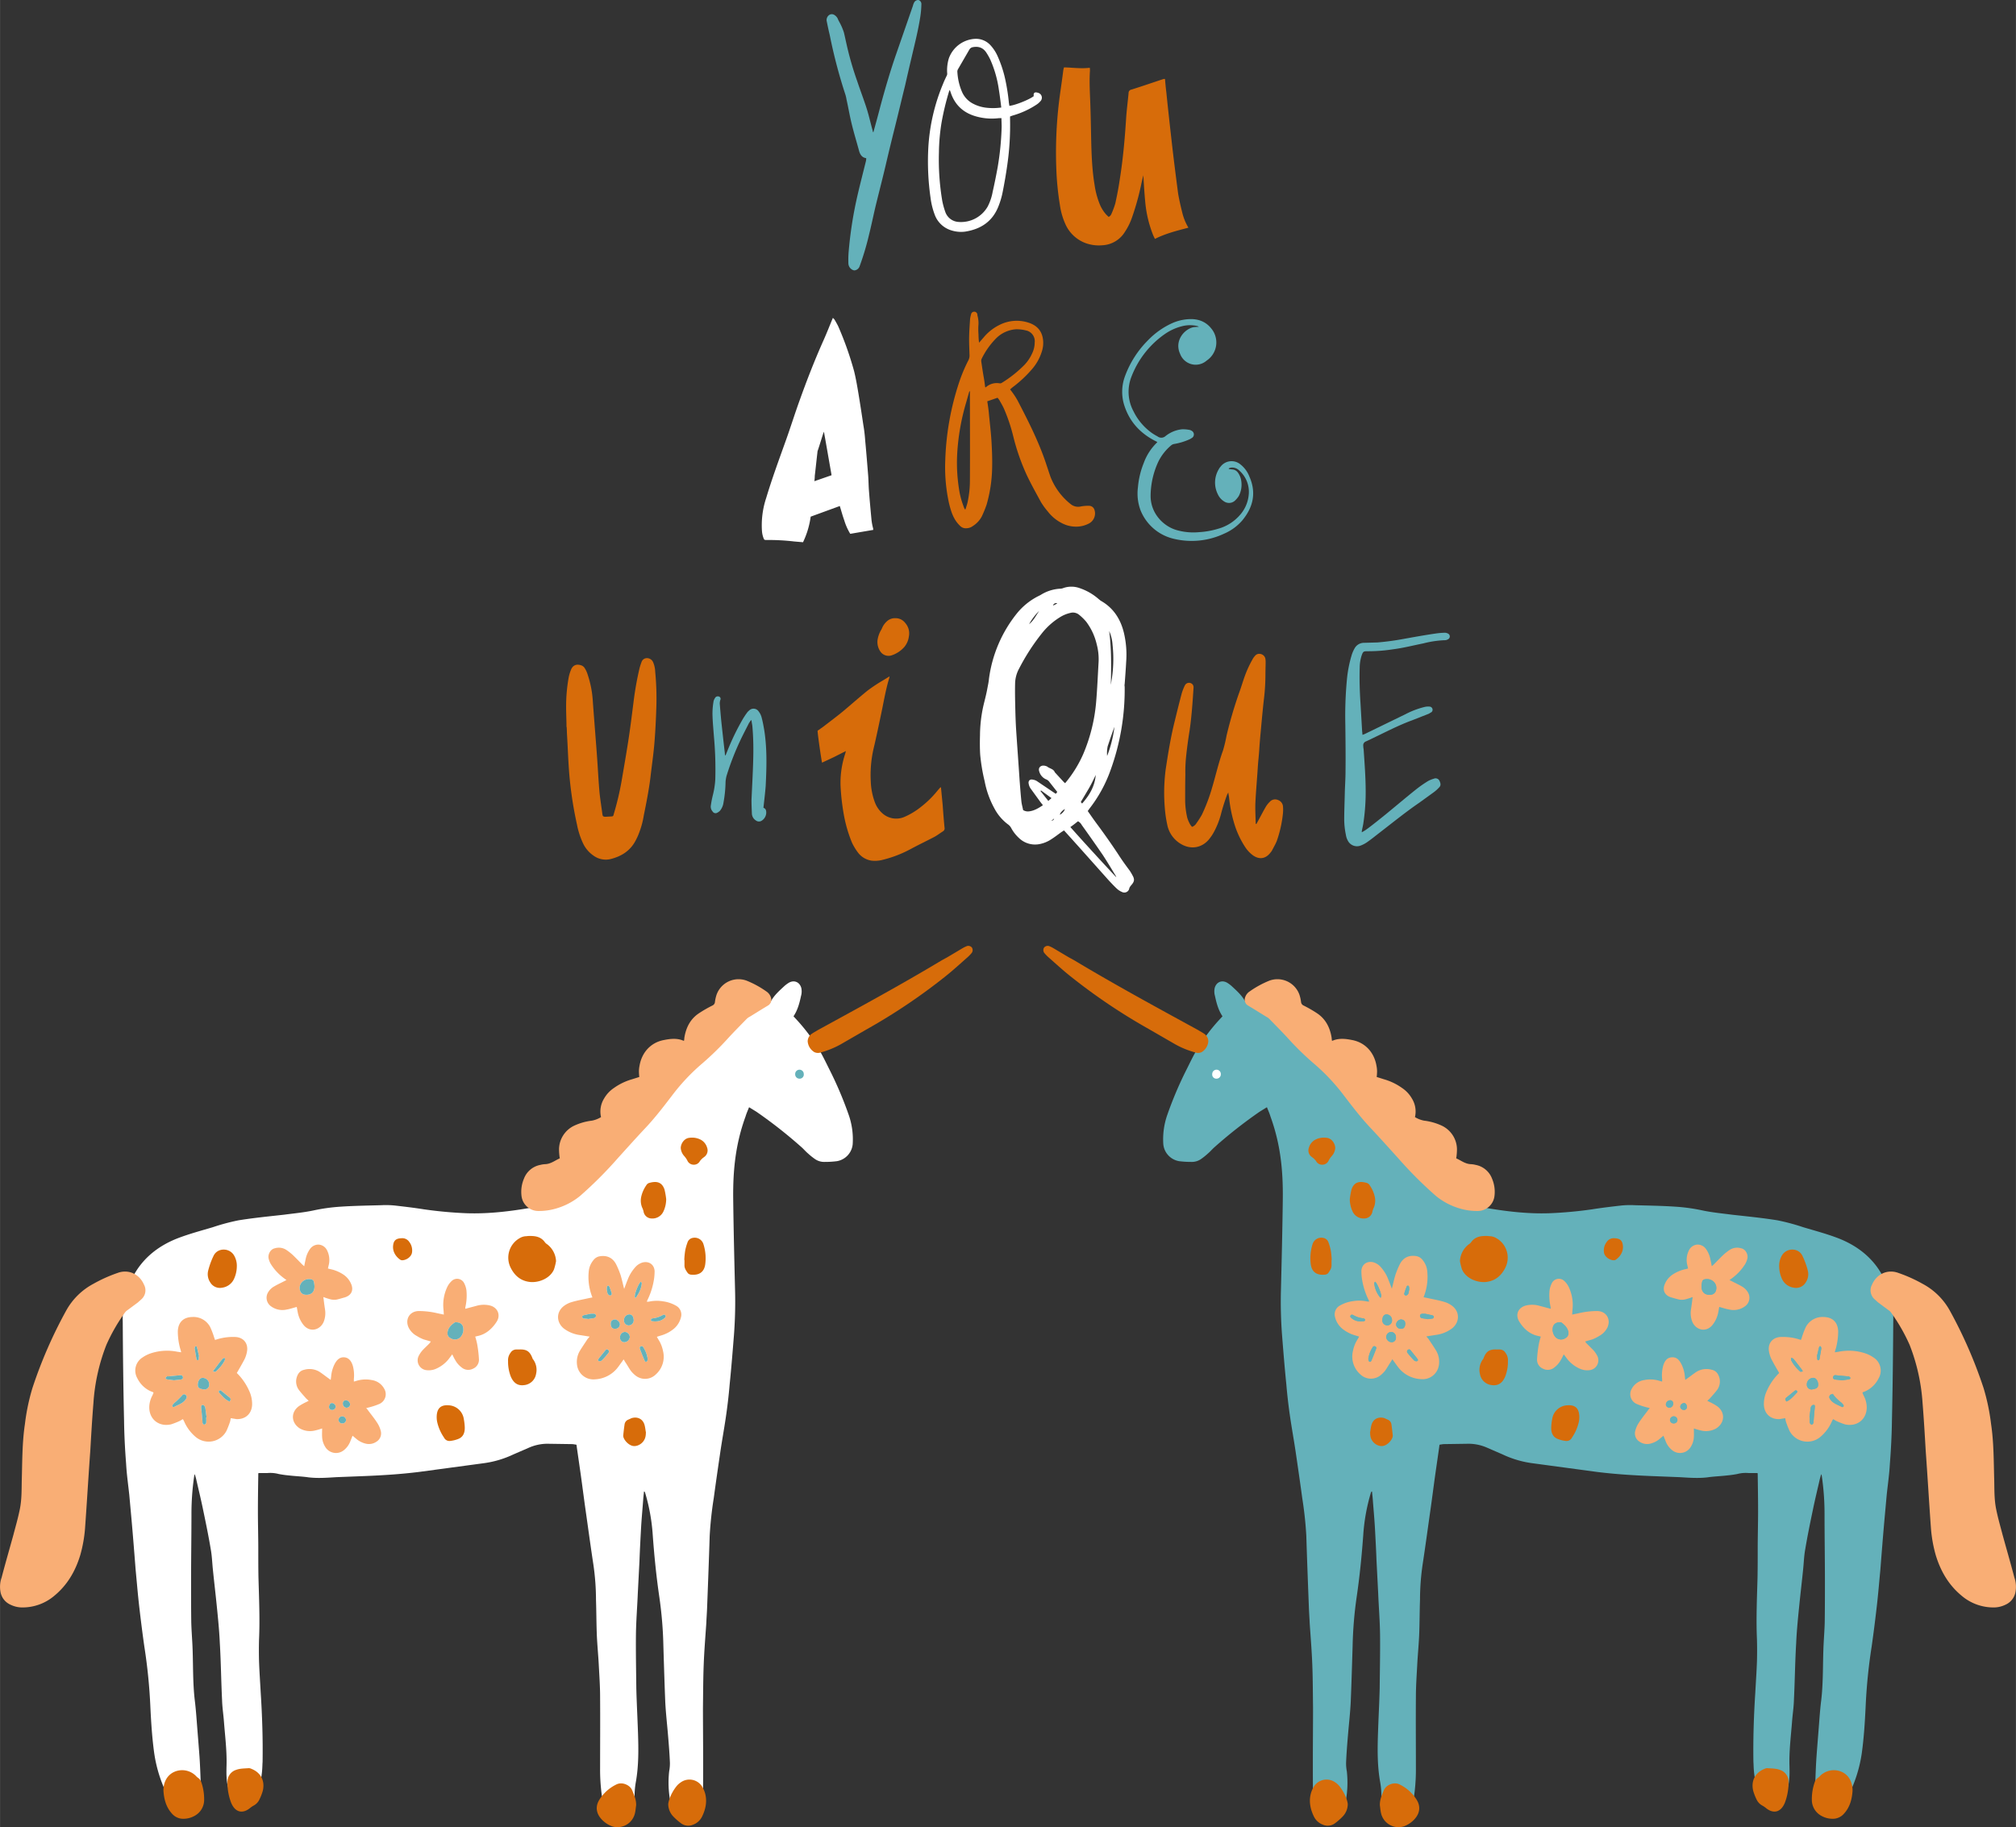 <svg xmlns="http://www.w3.org/2000/svg" xmlns:xlink="http://www.w3.org/1999/xlink" width="1080" height="979" viewBox="0.066 -0.001 1079.869 978.92" style=""><rect x="0.066" y="-0.001" width="1079.869" height="978.92" fill="#333333" stroke="none"/><g><defs><radialGradient id="a" data-name="Ñóïåðìÿãêàÿ ÷åðíàÿ âèíüåòêà 3" cx="556.93" cy="443.9" r="8.59" gradientTransform="matrix(5.68 0 0 5.68 -2529.5 -2292.8)" gradientUnits="userSpaceOnUse"><stop offset=".57" stop-color="#64b1ba"></stop><stop offset=".8" stop-color="#64b1ba"></stop><stop offset="1" stop-color="#64b1ba"></stop></radialGradient><radialGradient id="b" cx="527.37" cy="416.11" r="9.55" xlink:href="#a"></radialGradient><radialGradient id="c" cx="576.66" cy="473.08" r="7.93" xlink:href="#a"></radialGradient><radialGradient id="d" cx="514.61" cy="474.9" r="4.56" xlink:href="#a"></radialGradient><radialGradient id="e" cx="589.02" cy="535.56" r="37.14" xlink:href="#a"></radialGradient><radialGradient id="f" cx="615.82" cy="533.78" r=".54" xlink:href="#a"></radialGradient><radialGradient id="g" cx="615.78" cy="536.72" r=".68" xlink:href="#a"></radialGradient><radialGradient id="h" cx="618.08" cy="535.39" r=".65" xlink:href="#a"></radialGradient><radialGradient id="i" cx="618.58" cy="533.23" r=".61" xlink:href="#a"></radialGradient><radialGradient id="j" cx="614.31" cy="532.02" r=".6" xlink:href="#a"></radialGradient><radialGradient id="k" cx="613.82" cy="534.92" r=".54" xlink:href="#a"></radialGradient><radialGradient id="l" cx="616.44" cy="530.92" r=".49" xlink:href="#a"></radialGradient><radialGradient id="m" cx="575.73" cy="527.78" r=".49" xlink:href="#a"></radialGradient><radialGradient id="n" cx="576.1" cy="529.4" r=".47" xlink:href="#a"></radialGradient><radialGradient id="o" cx="577" cy="528.17" r=".44" xlink:href="#a"></radialGradient><radialGradient id="p" cx="574.33" cy="530.99" r=".58" xlink:href="#a"></radialGradient><radialGradient id="q" cx="578.13" cy="531.12" r=".54" xlink:href="#a"></radialGradient><radialGradient id="r" cx="579.48" cy="527.44" r=".49" xlink:href="#a"></radialGradient><radialGradient id="s" cx="572.96" cy="527.6" r=".54" xlink:href="#a"></radialGradient><radialGradient id="t" cx="574.84" cy="524.89" r=".55" xlink:href="#a"></radialGradient><radialGradient id="u" cx="577.58" cy="525.01" r=".37" xlink:href="#a"></radialGradient><radialGradient id="v" cx="602.34" cy="535.7" r=".35" xlink:href="#a"></radialGradient><radialGradient id="w" cx="602.74" cy="537.2" r=".34" xlink:href="#a"></radialGradient><radialGradient id="x" cx="603.67" cy="535.94" r=".32" xlink:href="#a"></radialGradient><radialGradient id="y" cx="592.07" cy="528.81" r=".78" xlink:href="#a"></radialGradient><radialGradient id="z" cx="606.06" cy="524.67" r=".72" xlink:href="#a"></radialGradient><radialGradient id="A" cx="520.36" cy="504.62" r=".41" xlink:href="#a"></radialGradient><radialGradient id="B" cx="464.18" cy="533.78" r=".54" xlink:href="#a"></radialGradient><radialGradient id="C" cx="464.22" cy="536.72" r=".68" xlink:href="#a"></radialGradient><radialGradient id="D" cx="461.92" cy="535.39" r=".65" xlink:href="#a"></radialGradient><radialGradient id="E" cx="461.42" cy="533.23" r=".61" xlink:href="#a"></radialGradient><radialGradient id="F" cx="465.69" cy="532.02" r=".6" xlink:href="#a"></radialGradient><radialGradient id="G" cx="466.18" cy="534.92" r=".54" xlink:href="#a"></radialGradient><radialGradient id="H" cx="463.56" cy="530.92" r=".49" xlink:href="#a"></radialGradient><radialGradient id="I" cx="504.27" cy="527.78" r=".49" xlink:href="#a"></radialGradient><radialGradient id="J" cx="503.9" cy="529.4" r=".47" xlink:href="#a"></radialGradient><radialGradient id="K" cx="503" cy="528.17" r=".44" xlink:href="#a"></radialGradient><radialGradient id="L" cx="505.67" cy="530.99" r=".58" xlink:href="#a"></radialGradient><radialGradient id="M" cx="501.87" cy="531.12" r=".54" xlink:href="#a"></radialGradient><radialGradient id="N" cx="500.52" cy="527.44" r=".49" xlink:href="#a"></radialGradient><radialGradient id="O" cx="507.04" cy="527.6" r=".54" xlink:href="#a"></radialGradient><radialGradient id="P" cx="505.16" cy="524.89" r=".55" xlink:href="#a"></radialGradient><radialGradient id="Q" cx="502.42" cy="525.01" r=".37" xlink:href="#a"></radialGradient><radialGradient id="R" cx="477.66" cy="535.7" r=".35" xlink:href="#a"></radialGradient><radialGradient id="S" cx="477.26" cy="537.2" r=".34" xlink:href="#a"></radialGradient><radialGradient id="T" cx="476.33" cy="535.94" r=".32" xlink:href="#a"></radialGradient><radialGradient id="U" cx="487.93" cy="528.81" r=".78" xlink:href="#a"></radialGradient><radialGradient id="V" cx="473.94" cy="524.67" r=".72" xlink:href="#a"></radialGradient></defs><g data-name="Layer 2"><path d="M467.8 283.9l-12.3 2.1a31 31 0 0 1-3.2-7.2c-.9-2.5-1.6-5.1-2.4-7.7l-15.6 5.7a45.9 45.9 0 0 1-4.1 13.7l-4.7-.4a119.1 119.1 0 0 0-14.6-.8c-1.5 0-1.5 0-2-1.4a13.6 13.6 0 0 1-.7-3.5 46.5 46.5 0 0 1 2.3-17.7c3-10 6.6-19.8 10.1-29.6 2.8-7.7 5.2-15.5 8-23.2 3.8-10.6 7.9-21.1 12.5-31.4 1.7-3.8 3.2-7.6 4.8-11.5l.3-.7.8.8c.7 1.2 1.4 2.4 2 3.6a175.4 175.4 0 0 1 8.6 24.3c1 4.1 1.7 8.3 2.4 12.5s1.7 10.7 2.5 16.1a80.1 80.1 0 0 1 1 8.4c.6 6.3 1.1 12.6 1.6 18.8.2 2.7.2 5.3.4 7.9.4 5.3.9 10.7 1.4 16a31 31 0 0 0 .8 4.2 3.1 3.1 0 0 1 .1 1zm-22.3-29.3c-1.4-7.9-2.7-15.5-4.1-23.3l-.3.7c-1 3.1-1.9 6.1-2.9 9.1a3.9 3.9 0 0 0-.3 1.4c-.5 4.2-.9 8.3-1.4 12.4 0 .9-.1 1.8-.2 2.9z" fill="#fff"></path><path d="M524.5 183.6l2.6-3a26 26 0 0 1 8.3-6.5 20.4 20.4 0 0 1 15.7-1.2c4.2 1.4 6.9 4.1 7.6 8.6a14.7 14.7 0 0 1-.6 6.9 26.1 26.1 0 0 1-5 9.1 64.7 64.7 0 0 1-10.8 10.1l-.9.8-.3.2.7.9a43.2 43.2 0 0 1 3.3 5c5.3 10.2 10.5 20.4 14.4 31.3 1.1 3.1 2.1 6.3 3.2 9.5a34.7 34.7 0 0 0 10.9 14.8 6.3 6.3 0 0 0 5.6 1.2 21.2 21.2 0 0 1 4.4-.3 3 3 0 0 1 2.7 2.1 6.1 6.1 0 0 1-3.2 7.5 14.6 14.6 0 0 1-5.3 1.5 16.2 16.2 0 0 1-8.9-1.8 22 22 0 0 1-7.6-6.3 36.8 36.8 0 0 1-3.7-5.1c-2.6-4.8-5.3-9.6-7.6-14.5a115.3 115.3 0 0 1-7.2-20.7 92.7 92.7 0 0 0-4.9-14.6c-.7-1.6-1.6-3.1-2.5-4.7a14.7 14.7 0 0 0-1-1.3l-5.5 1.9c.3 1.9.6 3.9.8 5.8.5 5.5 1.2 10.9 1.5 16.4s.4 9.1.3 13.7a76.3 76.3 0 0 1-3 19.6 65 65 0 0 1-2.5 6.1 13.4 13.4 0 0 1-4.8 5.2 5.8 5.8 0 0 1-3.3 1.2 4.2 4.2 0 0 1-3.6-1.3c-3.5-3.3-4.8-7.6-5.9-12.1a89.5 89.5 0 0 1-2-23.1 146.7 146.7 0 0 1 7.4-41.6 83.1 83.1 0 0 1 5-11.9 5.4 5.4 0 0 0 .6-2.5c-.1-3.6-.3-7.1-.2-10.6s.3-6.1.5-9.1a15.5 15.5 0 0 1 .5-2.3 1.7 1.7 0 0 1 3.4.4 15.6 15.6 0 0 1 .6 4.7 34.9 34.9 0 0 0 0 5.6 34.9 34.9 0 0 0 .3 4.4zm3.3 23.9h.3a8.8 8.8 0 0 1 7.6-2.1 1.9 1.9 0 0 0 1-.3 64.3 64.3 0 0 0 12-9.5 21.9 21.9 0 0 0 4.2-6.2 13.5 13.5 0 0 0 1.4-5.9 5.9 5.9 0 0 0-4.8-6.5 20.7 20.7 0 0 0-5-.6 16.7 16.7 0 0 0-10.7 4.7 41.5 41.5 0 0 0-7.9 11.1 2.7 2.7 0 0 0-.2 1.6c.4 2.7.8 5.5 1.3 8.3s.5 3.5.8 5.4zm-10.9 65.4h.3c.4-1.2.8-2.4 1.1-3.6a54.7 54.7 0 0 0 1.3-12.1c.1-15.7 0-31.5 0-47.2v-.5a1.4 1.4 0 0 0-.5.8l-1.5 5.3a120.2 120.2 0 0 0-4.8 27.3 89.9 89.9 0 0 0 .9 18.7 43.2 43.2 0 0 0 2.4 9.4 10.8 10.8 0 0 0 .8 1.9z" fill="#d76c0a"></path><path d="M658.3 251.3l1.7.2a4.1 4.1 0 0 1 3.1 1.6 9.9 9.9 0 0 1 1.9 4.9 13.2 13.2 0 0 1-1.4 7.8 13.7 13.7 0 0 1-1.9 2.3 4.7 4.7 0 0 1-6 .5 8.7 8.7 0 0 1-3.3-3.8 13.9 13.9 0 0 1 .5-13.4 6 6 0 0 1 .9-1.3 7.4 7.4 0 0 1 10.7-1.3 15.4 15.4 0 0 1 4.8 6.5c3.8 8.6 2.1 16.3-3.7 23.4a26.8 26.8 0 0 1-9.8 7.2 40.8 40.8 0 0 1-26.4 2.9 25.4 25.4 0 0 1-18.4-15.4 25.7 25.7 0 0 1-1.4-12.3 44.9 44.9 0 0 1 3.1-13 28.9 28.9 0 0 1 6.9-10.8l.4-.5-1.2-.6c-8.4-4.3-14.2-10.9-16.8-20a24.1 24.1 0 0 1 .8-15 52.8 52.8 0 0 1 12.1-18.8 42.2 42.2 0 0 1 12.9-9.2 25.3 25.3 0 0 1 8.9-2.2c4.9-.3 9.1 1.1 12.2 5a11.7 11.7 0 0 1-2.5 17.2 8.9 8.9 0 0 1-14.2-3.6c-3.2-6.9 2.1-13.2 7.1-14.3a26.6 26.6 0 0 1 3-.2l-.8-.4a17.1 17.1 0 0 0-8.4.1 28.4 28.4 0 0 0-8.7 3.9 49.3 49.3 0 0 0-18.3 23.2 22 22 0 0 0 1.1 18.4 31.1 31.1 0 0 0 9.9 11.7 29.8 29.8 0 0 0 3 1.8 3.3 3.3 0 0 0 4.2-.1 16.9 16.9 0 0 1 8.8-3.7 18 18 0 0 1 4 .3 3.7 3.7 0 0 1 1.6.7 2.2 2.2 0 0 1 0 3.5l-1.1.7a33.3 33.3 0 0 1-8.8 2.7 3.7 3.7 0 0 0-1.4.7 27 27 0 0 0-6.8 8.6 44 44 0 0 0-4.2 18.1c-.2 9.4 6.5 16.4 13.6 18.6a32.4 32.4 0 0 0 12.4 1.2 43.7 43.7 0 0 0 10.1-1.8 23.8 23.8 0 0 0 11.4-7 19 19 0 0 0 5.1-11.8 15.2 15.2 0 0 0-5-12.3 5.3 5.3 0 0 0-4.1-1.7 4.7 4.7 0 0 0-1.6.4z" fill="url(#a)"></path><g><path d="M570 36.1c4.6.1 9.2.8 13.8.2a9.2 9.2 0 0 1 .1 1.6c-.4 6 0 12 .2 18s.3 10.9.4 16.4c.2 9 .4 18 1.9 26.9a44.3 44.3 0 0 0 2.7 10.1 19.2 19.2 0 0 0 3.2 5.3c.5.6 1.1 1.1 1.6 1.6a2.9 2.9 0 0 0 1.5-1.6 43.7 43.7 0 0 0 2.1-5.7c.9-4.1 1.7-8.2 2.3-12.3 1.8-11.2 2.8-22.4 3.5-33.6.3-4.4.9-8.8 1.3-13.2a1.8 1.8 0 0 1 1.5-1.8c5.8-1.8 11.5-3.8 17.3-5.7h.7c.2 2.4.4 4.7.7 7 .9 8.9 1.9 17.8 2.9 26.7s2.2 18.3 3.4 27.5c.6 3.7 1.5 7.4 2.4 11a29.4 29.4 0 0 0 2.8 6.9 1.6 1.6 0 0 1 .3.6c-6.1 1.6-12.2 3.1-17.9 6-.4-.9-.8-1.6-1.1-2.4a63.1 63.1 0 0 1-4-16.5c-.5-5-.8-10-1.1-15.2-.4 1.7-.8 3.2-1.1 4.7a141.3 141.3 0 0 1-5 18 32.7 32.7 0 0 1-3.7 7.5 15 15 0 0 1-12.1 7.3 21 21 0 0 1-8.6-1 19.1 19.1 0 0 1-11.2-10.2 37.6 37.6 0 0 1-3-10.4 151.2 151.2 0 0 1-1.9-18.9 229 229 0 0 1 1.4-36.1c.7-5.7 1.6-11.3 2.3-17a12.4 12.4 0 0 1 .4-1.7z" fill="#d76c0a"></path><path d="M467.9 70.8c1.3-4.7 2.6-9.4 3.8-14.1 2.6-9.6 5.4-19.2 8.7-28.6L489.1 3a5.8 5.8 0 0 1 .5-1.4A2.5 2.5 0 0 1 492 0a2.2 2.2 0 0 1 1.6 2.3 50.5 50.5 0 0 1-.6 6.8c-1.1 7-2.8 13.8-4.4 20.6s-2.5 10.7-3.7 16c-1.8 7.3-3.5 14.5-5.3 21.7s-3.4 13.7-5 20.6-3.9 15.7-5.8 23.6c-1.1 4.8-2.1 9.6-3.3 14.4a145 145 0 0 1-5 16.7 3.3 3.3 0 0 1-2 2 2 2 0 0 1-1.5 0 4 4 0 0 1-2.5-3.5 56.1 56.1 0 0 1 .1-5.8 214.4 214.4 0 0 1 4.8-30.8c1.4-6.1 3-12.2 4.5-18.3.1-.4.1-.9.2-1.3l-.2-.3c-2-.3-3-1.7-3.6-3.6-1.3-4.8-2.8-9.7-4-14.6s-1.8-8.8-2.8-13.2c-.1-.7-.3-1.5-.5-2.3a273.9 273.9 0 0 1-8.5-32.3c-.6-2.4-1.1-4.9-1.6-7.3a3.3 3.3 0 0 1 1.1-3.2 2.5 2.5 0 0 1 2.6-.4 4.7 4.7 0 0 1 2.2 2.2c.4 1.1 1.1 2.1 1.6 3.2a30.7 30.7 0 0 1 1.7 4.2c.7 2.9 1.3 5.9 2 8.8a169.8 169.8 0 0 0 5.1 17.2c1.5 4.5 3.2 9 4.7 13.5s2.3 8.4 3.5 12.7l.3 1.2z" fill="url(#b)"></path><path d="M553.8 51.5c-.3-1.7.5-2.4 2.2-1.8a2.7 2.7 0 0 1 1.3 4.6 9.1 9.1 0 0 1-2.1 1.8 45.7 45.7 0 0 1-12.7 5.8l-1.4.5v1.4a148.7 148.7 0 0 1-1.4 24c-.7 5.1-1.6 10.3-2.6 15.3a42.4 42.4 0 0 1-2.2 7.4c-3.2 8.2-9.5 12.3-17.9 13.6a17 17 0 0 1-7.1-.6 13.7 13.7 0 0 1-9.2-8.6 39.5 39.5 0 0 1-2.2-9 138.1 138.1 0 0 1-1.2-26.5 103.9 103.9 0 0 1 8-34.7c.5-1.3 1.1-2.5 1.7-3.8a2.6 2.6 0 0 0 .4-1.9 22.3 22.3 0 0 1 .9-7.7 15.8 15.8 0 0 1 14.2-10.5 10.5 10.5 0 0 1 7.8 3.1 21.2 21.2 0 0 1 4 5.9 62.2 62.2 0 0 1 4.2 12.6 108.3 108.3 0 0 1 2 12.9 6.8 6.8 0 0 1 .2 1.4c2.9-.2 10.7-3.3 13.1-5.2zm-44.9-3.1h-.3a145.4 145.4 0 0 0-4.2 17.3 106.9 106.9 0 0 0-1.4 16 133.3 133.3 0 0 0 1.8 26 41.8 41.8 0 0 0 1.6 5.8 8 8 0 0 0 7 5.4 16.5 16.5 0 0 0 15.7-8.2 28 28 0 0 0 2.7-8c1-4.4 1.9-8.9 2.7-13.3a153.5 153.5 0 0 0 2.1-21.4c0-1.6-.1-3.1-.1-4.7h-1.4a30.7 30.7 0 0 1-11.3-.7c-7-1.7-12-5.8-14.4-12.8zm27.5 9.2c-.4-3.3-.8-6.5-1.3-9.6a60.5 60.5 0 0 0-4.6-16.1 31.8 31.8 0 0 0-2.3-4c-1.8-2.5-4.2-3.2-7.2-2.6a2.6 2.6 0 0 0-1.6 1.1l-6.2 10.7a2.6 2.6 0 0 0-.3 1.7 31.1 31.1 0 0 0 2.5 10.5 12.9 12.9 0 0 0 6.2 6.4 19.9 19.9 0 0 0 6.7 2 31.5 31.5 0 0 0 8.1-.1z" fill="#fff"></path></g><g><path d="M582.7 434.5c1.9 2.7 3.6 5.2 5.5 7.7 3.9 5.3 7.7 10.7 11.3 16.2 1.8 2.8 3.8 5.5 5.8 8.2.5.8 1 1.6 1.4 2.4 1.4 2.4.8 3.6-.9 5.5a5.7 5.7 0 0 0-.8 1.3 2.7 2.7 0 0 1-3.9 2.1 9.5 9.5 0 0 1-2.7-1.7c-1.5-1.4-3-3-4.4-4.5-7.7-8.6-15.3-17.2-23-25.7l-1-1.1-1.4.9c-1.8 1.3-3.6 2.7-5.5 3.9a17.2 17.2 0 0 1-6.6 2.6 12.4 12.4 0 0 1-10.8-3.5 19.8 19.8 0 0 1-4.1-5.4 5.9 5.9 0 0 0-1.7-1.8 25.6 25.6 0 0 1-7.3-8.7 48.9 48.9 0 0 1-5.1-14.3 99.3 99.3 0 0 1-2.4-14.3c-.2-3.4-.2-6.9-.1-10.3a74.7 74.7 0 0 1 1.6-14.9c.7-3.2 1.6-6.3 2.2-9.5s.8-3.9 1-5.9a70.6 70.6 0 0 1 15-35.1 35.1 35.1 0 0 1 11.4-9.2l1.2-.6a21.8 21.8 0 0 1 10.5-3.4 4.5 4.5 0 0 0 1.6-.3 13 13 0 0 1 8.9 0 29.9 29.9 0 0 1 10.1 5.8l1.1.9c6.8 3.8 10.7 9.8 12.5 17.3a50.6 50.6 0 0 1 1.2 15.5c-.2 3.9-.5 7.8-.8 11.8a3.8 3.8 0 0 0 0 1.5 126.4 126.4 0 0 1-7.6 44.8 73.4 73.4 0 0 1-11.4 20.7 7.6 7.6 0 0 1-.8 1.1zm-24-3.1l-1.4-1.8-5.3-7.3a6.5 6.5 0 0 1-.9-2.3c-.4-1.6.6-2.7 2.2-2.3a5.5 5.5 0 0 1 2.5 1l8.6 5.8 1.2.8.8-1-4.1-5.2a4 4 0 0 0-2-1.6 6.5 6.5 0 0 1-3.6-4.3c-.6-1.8.7-3.2 2.6-3a4.8 4.8 0 0 1 1.7.5c1.3 1.1 3.4 1.2 4.1 3.1l.2.2 4.6 5 .7.6a64.6 64.6 0 0 0 9.7-15.6 90.9 90.9 0 0 0 6.9-27.7c.6-7 .9-14.1 1.3-21.1a31 31 0 0 0-1-10.1 32.3 32.3 0 0 0-5.6-12 27.9 27.9 0 0 0-3.9-3.8 5.2 5.2 0 0 0-4.7-.9 17.8 17.8 0 0 0-5.5 2.3 37.3 37.3 0 0 0-9.8 8.8 113.5 113.5 0 0 0-12 18.6 17.5 17.5 0 0 0-2.2 8.3c-.1 4.3 0 8.6.1 12.9s.2 7.2.4 10.8c.6 9.2 1.3 18.5 1.9 27.7.3 4 .6 7.9 1 11.8.2 1.5.6 2.9.9 4.4a4.8 4.8 0 0 0 3.1.7c2.8-.3 5.1-1.7 7.5-3.3zm39.1 38.4h.2l-.5-.9c-2.2-3.6-4.4-7.3-6.7-10.8-3.7-5.4-7.5-10.8-11.3-16.1a4.8 4.8 0 0 0-2-2c-1.3 1-2.6 2.1-4.1 3.1 8 9 16.2 17.9 24.4 26.7zm-3.6-131.7c1.3 9.6 1.1 19.2.9 28.8.2-1.1.3-2.2.5-3.2a70.1 70.1 0 0 0 .4-18.3 20.6 20.6 0 0 0-1.8-7.3zm-7.2 77.1c-1.2 2.5-2.4 5-3.8 7.4s-2.8 4.7-4.2 7.1l.7.8c4-4.5 6.8-9.3 7.3-15.3zm10-25.7a1.7 1.7 0 0 0-.2.5c-1.2 3.3-2.3 6.5-3.4 9.8a18 18 0 0 0-.3 5.2 64.1 64.1 0 0 0 3.9-15.5zm-35.4 39.6l1.7-1.5-5.6-4.1-.3.3zm-4.9-101.8a31 31 0 0 0-5.4 7.1c2.4-1.9 3.7-4.6 5.4-7.1zm11.1 109.2a6 6 0 0 0 2.7-3c-1 .3-2.7 2.1-2.7 3zm-3.7-112.1a8.4 8.4 0 0 0 2.3-1.2 1.8 1.8 0 0 0-2.3 1.2zm-1 115.4c1.3-.4 1.3-.4 1.6-1.3a15.3 15.3 0 0 1-1.6 1.3z" fill="#fff"></path><path d="M673.1 441.4l.7-1.3c1.5-2.7 2.9-5.5 4.5-8.2a13.7 13.7 0 0 1 1.9-2.3 3.8 3.8 0 0 1 4.4-1 4 4 0 0 1 2.7 3.4 21.6 21.6 0 0 1 0 3.6 64.1 64.1 0 0 1-3.3 14.9c-.7 1.8-1.8 3.6-2.7 5.4l-.7.9c-2.6 3.4-6.1 3.9-9.6 1.3a17.3 17.3 0 0 1-3.9-4.2 48 48 0 0 1-6-13 72.7 72.7 0 0 1-2.7-13.9l-.3-1.6a2.8 2.8 0 0 0-.1-.8l-.6 1.1a103.9 103.9 0 0 0-3.4 10.8 43.7 43.7 0 0 1-3.4 8.7 25.1 25.1 0 0 1-3.2 4.8c-3.9 4.4-9.6 5.2-14.7 2.2a15.3 15.3 0 0 1-7.4-10.4 65.8 65.8 0 0 1-1.3-8.9 97.3 97.3 0 0 1 .5-20.9c1.3-8.6 2.7-17.2 4.8-25.6 1.2-4.9 2.4-9.8 3.7-14.7a25.8 25.8 0 0 1 1.8-4.6 2.5 2.5 0 0 1 4.3-.1 3.1 3.1 0 0 1 .3 1.3c-.5 7.7-1 15.3-2.1 22.9-.8 5-1.5 10.1-2 15.2a81.4 81.4 0 0 0-.3 8.6c-.1 4.8-.1 9.5-.1 14.2a43.2 43.2 0 0 0 1.1 8.8 15.7 15.7 0 0 0 1.2 3 7.2 7.2 0 0 0 1.4 2 4.4 4.4 0 0 0 2.3-1.9 49.7 49.7 0 0 0 2.9-4.5 94 94 0 0 0 5.5-14.5c2-6.7 3.5-13.5 5.9-20.1a77.3 77.3 0 0 0 1.9-8 228.6 228.6 0 0 1 6.7-22.8c1.3-3.5 2.3-7.2 3.7-10.7a57.9 57.9 0 0 1 3.4-7.1 9 9 0 0 1 1.4-2 2.9 2.9 0 0 1 3.1-1 3.2 3.2 0 0 1 2.5 2.7 12.7 12.7 0 0 1 .1 2c0 2-.1 4.1-.1 6.1a111.2 111.2 0 0 1-.9 14.1c-.6 5.5-1.1 10.9-1.6 16.4-.3 3.2-.6 6.5-.8 9.8s-.6 6.4-.8 9.7c-.4 6.4-1 12.8-1.3 19.2-.1 3.6.1 7.3.2 11z" fill="#d76c0a"></path><path d="M303.5 389.5c0-3.5-.2-7.1-.2-10.6a86.8 86.8 0 0 1 1.4-16.1 22.5 22.5 0 0 1 1.4-4.4c1-2.1 2.9-2.7 5.1-2a3.6 3.6 0 0 1 2.2 1.8 12.3 12.3 0 0 1 1.4 3.1 54.8 54.8 0 0 1 2.8 14.4c.7 9.7 1.5 19.3 2.2 28.9.5 6.7.8 13.4 1.4 20.1.4 3.8 1 7.5 1.5 11.3.2 1.3.3 1.5 1.6 1.6l3.5-.2c.7 0 .9-.6 1-1.2a151.8 151.8 0 0 0 4.2-17.7c1.2-7 2.4-13.9 3.5-20.9s2-14.3 2.9-21.4a166.7 166.7 0 0 1 3.3-18.5c.3-1 .6-2 1-3a3 3 0 0 1 2.9-2.1 3.6 3.6 0 0 1 3.3 2.2 13.5 13.5 0 0 1 1.1 4.9 148.5 148.5 0 0 1 .6 20c-.2 6.1-.5 12.2-1 18.3s-1.4 12.1-2.1 18.2-2.2 13.9-3.6 20.7a45.8 45.8 0 0 1-2.7 9.8 29.2 29.2 0 0 1-1.4 3.1c-2.8 5.8-7.7 9-13.9 10.5a11.1 11.1 0 0 1-8.8-1.8 16.6 16.6 0 0 1-5.7-6.6 43.5 43.5 0 0 1-3.3-10.2 204.8 204.8 0 0 1-4.2-28.1c-.5-6.5-.7-13.1-1.1-19.6-.1-1.5-.1-3-.2-4.5z" fill="#d76c0a"></path><path d="M729.5 445.9a23.7 23.7 0 0 0 3.3-2.1c3.2-2.4 6.3-4.9 9.4-7.4 5.5-4.5 10.8-9 16.3-13.4a64.3 64.3 0 0 1 6.6-4.6 15.7 15.7 0 0 1 3-1.2 2.3 2.3 0 0 1 2.9.9c.8 1.5 1 2.7 0 3.7a19.3 19.3 0 0 1-3 2.7l-7.6 5.5c-7.3 5-14.2 10.6-21.2 16-2.2 1.7-4.4 3.5-6.7 5.1a15.2 15.2 0 0 1-3.3 1.8 5.5 5.5 0 0 1-7.1-2.4 9.4 9.4 0 0 1-1.1-3.2 42.5 42.5 0 0 1-.9-7.9c0-4.7.2-9.3.3-13.9s.4-8.1.4-12.2c.1-8.3 0-16.7-.1-25a207 207 0 0 1 .8-23.7 66.4 66.4 0 0 1 2.5-13.3 17.8 17.8 0 0 1 1.7-4 5.7 5.7 0 0 1 4.8-2.9l7.4-.2a142.3 142.3 0 0 0 14.6-2c5.6-1 11.1-2 16.7-2.8a38.8 38.8 0 0 1 4.8-.4 3.7 3.7 0 0 1 1.8.5 1.7 1.7 0 0 1-.1 3 3.4 3.4 0 0 1-1.9.5 54.2 54.2 0 0 0-11.3 1.7c-5.5 1.1-10.9 2.5-16.5 3.2a84.2 84.2 0 0 1-13.3 1c-2.3 0-2.5.1-3.3 2.4a21.7 21.7 0 0 0-1 6.2c-.2 6.4 0 12.7.4 19l.9 15.3c.1.6.1 1.2.2 1.9l1.1-.4 22-10.7a44.8 44.8 0 0 1 10-3.8 8 8 0 0 1 3.1-.2 1.7 1.7 0 0 1 .8 2.9l-1.5.9-8.9 3.5c-7.1 2.6-13.8 6.1-20.7 9.4l-4 1.9a2.2 2.2 0 0 0-1.5 2.4 11 11 0 0 0 .2 1.8c.5 7.6 1.1 15.1 1.1 22.7a111 111 0 0 1-1.3 17.3c-.2 1.2-.5 2.4-.7 3.5s0 .5-.1 1z" fill="url(#c)"></path><path d="M388.7 404.7l.9-2.2a131.3 131.3 0 0 1 8.6-17.7c.6-.9 1.2-1.9 1.9-2.8a5 5 0 0 1 1.2-1.3 3.3 3.3 0 0 1 5.1.4 8.8 8.8 0 0 1 1.6 3.2c.6 2.2 1 4.4 1.4 6.7 1.6 10 1.3 20.1.8 30.1-.3 3.9-.8 7.8-1.2 11.7 1.3.4 1.5 1.5 1.5 2.6a5.2 5.2 0 0 1-2.3 4.2 2.7 2.7 0 0 1-3.2 0 4.6 4.6 0 0 1-2.2-3.9c-.1-2.4-.2-4.7-.2-7.1.3-6.9.7-13.8.9-20.8s.1-12.3-.4-18.4c-.1-1.2-.4-2.3-.5-3.5h-.3l-1 1.4c-1.6 3.2-3.3 6.4-4.8 9.6a144.6 144.6 0 0 0-7.3 18.9 17.7 17.7 0 0 0-.5 3.2 67.2 67.2 0 0 1-1.1 11 8.7 8.7 0 0 1-2 4.5 6 6 0 0 1-1.3.9 1.8 1.8 0 0 1-2.5-.6 3.9 3.9 0 0 1-1-3.1 54.9 54.9 0 0 1 1.2-6.1 44.2 44.2 0 0 0 1.2-8 190.6 190.6 0 0 0-.7-22.7c-.3-4-.7-8-.8-12a37.8 37.8 0 0 1 .5-6.7 5 5 0 0 1 .9-2.3 1.6 1.6 0 0 1 1.7-.8 1.3 1.3 0 0 1 1.1 1.9 6.4 6.4 0 0 0-.3 2c.3 3.7.6 7.4 1 11.1s1.1 10.1 1.7 15.2c0 .4.1.9.1 1.3z" fill="url(#d)"></path><g fill="#d76c0a"><path d="M504.1 421.9l.9 9.3c.3 4.1.6 8.1 1 12.2a1.8 1.8 0 0 1-.7 1.9c-1.6 1-3 2.1-4.6 3-4.2 2.2-8.4 4.2-12.5 6.4a63.8 63.8 0 0 1-15.5 6 16.1 16.1 0 0 1-5.8.4 11.2 11.2 0 0 1-7-4 30 30 0 0 1-3.5-5.7 73.1 73.1 0 0 1-4.3-14.7 119.4 119.4 0 0 1-1.8-15.8 49.3 49.3 0 0 1 2.5-17.1l.3-1.2c.1 0 0-.1 0-.2l-6.3 3.2-6.4 3c-.3-.9-2.4-15.4-2.4-17.1l3.1-2.2c3.5-2.7 7-5.3 10.4-8.1s8.9-7.7 13.4-11.3a85.2 85.2 0 0 1 8-5.3l3.6-2.2c0 .3.1.4 0 .5-1.9 6.1-2.9 12.2-4.2 18.4s-2.8 13.5-4.4 20.2a63.4 63.4 0 0 0-1.4 17.4 35.7 35.7 0 0 0 2.1 10.7 14.8 14.8 0 0 0 4.3 6.3 11.1 11.1 0 0 0 11.3 1.9 38.4 38.4 0 0 0 9.3-5.6 52.9 52.9 0 0 0 8.9-8.8l1.4-1.6z"></path><path d="M479.7 331.2a6.4 6.4 0 0 1 5.2 2.5 8.4 8.4 0 0 1 2 7.3 10.9 10.9 0 0 1-2.5 5.7 15.7 15.7 0 0 1-6.7 4.4 5.3 5.3 0 0 1-6.1-2.1 9 9 0 0 1-1.5-6 15.4 15.4 0 0 1 1.7-5.1 8.3 8.3 0 0 0 .7-1.3 10.1 10.1 0 0 1 2.5-3.6 6.3 6.3 0 0 1 4.7-1.8z"></path></g></g><g><path d="M734.7 799.1l-.3.6a102 102 0 0 0-4.1 22.7c-.8 11-1.9 22.1-3.5 33a213.6 213.6 0 0 0-2.2 26.5c-.3 9.9-.6 19.9-1 29.8-.3 6.1-1 12.1-1.5 18.1s-.8 9.8-1 14.7a22.8 22.8 0 0 0 .4 4.5 54.3 54.3 0 0 1-.6 16.1 24.8 24.8 0 0 1-2.7 7c-1.9 3.6-5.6 4.6-9.2 2.6a9 9 0 0 1-4.2-5 19.1 19.1 0 0 1-1.4-6.7c-.1-6.4-.1-12.9-.1-19.3 0-9.6.1-19.2.1-28.7-.1-7.8-.1-15.5-.4-23.2s-.9-14.9-1.4-22.3c-.1-2.6-.3-5.1-.4-7.7-.5-13-1-26-1.4-38.9a198.7 198.7 0 0 0-2.2-20.4c-1.1-8.2-2.3-16.4-3.5-24.6-.9-6.1-2-12.1-2.9-18.2s-1.6-12-2.1-18c-.9-8.8-1.6-17.6-2.3-26.4a238.4 238.4 0 0 1-.6-23.9c.4-16.2.8-32.5 1-48.8s-1.4-30.1-6.6-44.4c-.5-1.7-1.2-3.2-1.9-5l-3.9 2.4a251.2 251.2 0 0 0-24.4 19.2c-1.1 1-2.1 2.2-3.3 3.2a35.1 35.1 0 0 1-3.6 2.9 8.6 8.6 0 0 1-5.4 1.6 47.3 47.3 0 0 1-6.5-.4 10.2 10.2 0 0 1-8.4-9 39.6 39.6 0 0 1 2.2-16 200.9 200.9 0 0 1 10.4-24.4c1.8-3.6 3.5-7.2 5.6-10.7a100.3 100.3 0 0 1 12.2-16.1l1.3-1.4c-2.2-3.3-3.2-7-4-10.8a8.9 8.9 0 0 1-.2-4.3c.8-3.1 3.6-4.5 6.5-3a15.7 15.7 0 0 1 2.6 1.9c2.8 2.6 5.8 5.2 7.6 8.9h1.5a18.6 18.6 0 0 1 8 1.7 154.9 154.9 0 0 1 21 10.9 70.9 70.9 0 0 1 20.8 20.4c1.2 1.8 2.2 3.6 3.4 5.4a71.2 71.2 0 0 0 5.4 6.9 97.4 97.4 0 0 1 12.3 16.9c2.6 4.5 5.3 9 8 13.4a21.4 21.4 0 0 0 1.9 2.6c2.9 3.4 5.9 6.7 8.6 10.2a39.2 39.2 0 0 0 12 10.6l4.6 2.8a50.8 50.8 0 0 0 20.3 8c11.5 2 23.1 3.4 34.8 3a221.4 221.4 0 0 0 22.9-2.1c5-.8 10.1-1.4 15.3-2a47 47 0 0 1 7.5-.2c7.3.2 14.7.3 22 .8a98.4 98.4 0 0 1 14.3 2c5.2 1.1 10.6 1.6 15.9 2.3 8.1.9 16.3 1.7 24.3 3a112.5 112.5 0 0 1 13.8 3.7c6.4 1.9 12.8 3.6 19 6 15.9 6.3 25.6 18 28.5 35a45.7 45.7 0 0 1 .7 9.8c-.1 17.6-.3 35.2-.7 52.7-.1 7.8-.5 15.5-1.1 23.2-.3 5.6-1.1 11.1-1.7 16.7l-1.2 13.2c-.8 9-1.5 17.9-2.2 26.9-.6 6.2-1.1 12.4-1.8 18.6s-1.8 15.2-2.9 22.8a290.1 290.1 0 0 0-3.2 32.2c-.4 8.1-.9 16.2-2 24.3a74 74 0 0 1-8 24.6 12.7 12.7 0 0 1-3.1 3.9 8.7 8.7 0 0 0-1.6 1.7 8.3 8.3 0 0 1-4.3 2.8 6.4 6.4 0 0 1-7.8-5.3 15.7 15.7 0 0 1-.4-4.3c0-2.9.2-5.8.3-8.7s.3-8.4.6-12.6.8-10.3 1.2-15.4.7-9.7 1.3-14.5c1.2-10.1.8-20.2 1.3-30.2.2-3.9.5-7.8.6-11.8.1-7.4.1-14.7.1-22.1 0-12-.2-24-.2-36a140 140 0 0 0-1.5-20.4 4.4 4.4 0 0 0-.3-.8l-.7 2.5c-1.2 5.3-2.5 10.6-3.6 15.9-1.5 7.2-3 14.4-4.2 21.6-.7 3.7-.8 7.5-1.2 11.3-.6 5.9-1.3 11.8-1.9 17.7s-1.5 14.4-1.8 21.6c-.6 10.1-.7 20.2-1.2 30.4-.1 3.8-.7 7.6-1 11.5-.6 7.8-1.6 15.6-1.4 23.4.1 3.9.2 7.9-.8 11.7s-1.8 6-4 8.4a7.6 7.6 0 0 1-5.4 2.3 5.1 5.1 0 0 1-4.1-1.8 8.9 8.9 0 0 1-2.3-4.4c-1-4.6-2.2-9.2-2.5-14-.1-1.3-.1-2.6-.2-3.9-.2-12.3.2-24.7 1-37.1.3-5.6.7-11.2.9-16.9.1-3.9.1-7.7 0-11.6-.5-11 0-22 .3-33.1.1-5.3.1-10.7.1-16.1s.2-13 .2-19.5-.1-13-.2-19.6a3.1 3.1 0 0 0-.1-.9h-4.7a17.8 17.8 0 0 0-6.1.5 55.8 55.8 0 0 1-5.7.8c-3.4.4-6.9.5-10.3 1-5 .6-10 .2-15-.1l-15.4-.6c-9.6-.4-19.2-1-28.8-2.2l-34.1-4.6a53.8 53.8 0 0 1-16.5-4.8l-8.3-3.6a24.8 24.8 0 0 0-9.6-2.1l-13.8.2-2 .3a5 5 0 0 0-.2 1.2l-2.1 14.6c-.9 6.4-1.7 12.8-2.6 19.1-1.4 9.8-2.7 19.5-4.2 29.3a131.4 131.4 0 0 0-1.4 18.9c-.2 5.8-.2 11.7-.4 17.6s-.8 11.6-1.1 17.4-.7 11.3-.7 17c-.1 12.6 0 25.3 0 37.9a102.3 102.3 0 0 1-1.6 19.2 49.4 49.4 0 0 1-1.5 5.5c-1 2.9-2.7 5-5.9 5.2a8 8 0 0 1-8.1-4.3 11.4 11.4 0 0 1-1.3-4.7c0-1.4-.1-2.8-.1-4.2a42.5 42.5 0 0 0-.6-8.7c-1.6-8.8-1.5-17.7-1.2-26.6s.7-15.9.9-23.8c.1-9.6.3-19.3.2-28.9-.1-7.4-.7-14.7-1-22.1l-.9-17.5c-.2-5.6-.5-11.1-.8-16.7s-.8-10.7-1.2-16.1c-.1-1.4-.3-2.8-.4-4.2z" fill="url(#e)"></path><path d="M1067.5 861.2a26.3 26.3 0 0 1-16.7-6.3c-6.9-5.7-11.2-13.1-13.8-21.6a72.4 72.4 0 0 1-2.6-14.5c-1-13.8-1.8-27.6-2.8-41.4-.5-8.6-1-17.2-1.7-25.8a103.9 103.9 0 0 0-6.9-31 95.6 95.6 0 0 0-9.9-17.3 5.7 5.7 0 0 0-1.6-1.5l-5.4-4-2-1.8a6.4 6.4 0 0 1-1.3-7.7c2.6-6 8.6-8.4 14.2-6.3a78.4 78.4 0 0 1 12.9 5.8 35.9 35.9 0 0 1 14.4 14 243.9 243.9 0 0 1 18.3 41.9 112.9 112.9 0 0 1 4 19.2c1.5 10 1.4 20.2 1.7 30.3.1 5.1 0 10.2 1 15.2s2.3 9.4 3.5 14c2.1 7.6 4.3 15.2 6.3 22.8a15.1 15.1 0 0 1 .6 7.6 9.2 9.2 0 0 1-5.3 6.9 14.4 14.4 0 0 1-6.9 1.5z" fill="#f9ae75"></path><path d="M713.8 557.6c3.4-1.5 7-1.1 10.5-.4 7 1.3 11.9 6.6 13.1 13.9a15.3 15.3 0 0 1 .3 3 28.3 28.3 0 0 1-.2 2.9l3.8 1.2a31.7 31.7 0 0 1 9.8 4.7 17 17 0 0 1 5.3 5.7 13.2 13.2 0 0 1 1.6 9.9 14.7 14.7 0 0 0 4.9 1.9 31.3 31.3 0 0 1 9.5 2.7 14.2 14.2 0 0 1 8.1 12.4 31.6 31.6 0 0 1-.4 5.1c2.4 1 4.6 2.9 7.6 3.1a12.6 12.6 0 0 1 2.8.4 11.7 11.7 0 0 1 8.8 7.4 18 18 0 0 1 1.3 9.2 9.1 9.1 0 0 1-8.8 8.1 32.5 32.5 0 0 1-10.3-1.5 36 36 0 0 1-12.2-6.5 216.1 216.1 0 0 1-20.3-20.3c-4.9-5.4-9.8-10.9-14.8-16.2s-9.7-11.4-14.2-17.3a108.1 108.1 0 0 0-16.4-17.4 155.1 155.1 0 0 1-13.6-13.3c-3.2-3.5-6.6-6.9-10-10.4a6.6 6.6 0 0 0-1.7-1.2l-6.3-3.9-3.3-2a3.6 3.6 0 0 1-1.7-4.4 6 6 0 0 1 2.4-3.2 51.8 51.8 0 0 1 10.6-5.8 12.5 12.5 0 0 1 16.1 7.5 20.1 20.1 0 0 1 .9 4.1 2.3 2.3 0 0 0 1.3 1.7 65.8 65.8 0 0 1 7.3 4.2c4.5 3 6.8 7.5 7.7 12.7.1.5.1 1.1.2 1.7s.2.1.3.3z" fill="#f9ae75"></path><path d="M953.1 735.6c-1.5-2.6-2.9-5-4.2-7.5a15.3 15.3 0 0 1-1.3-4.3c-.6-4.2 2-7.3 6.3-7.5a29.3 29.3 0 0 1 9.3 1.1l1.6.5a5.6 5.6 0 0 1 .4-1.2 40.7 40.7 0 0 1 2.2-5.8 10.1 10.1 0 0 1 9.6-5.3c4.7.1 7.5 2.8 7.7 7.6a35 35 0 0 1-1.2 9.1 21.8 21.8 0 0 0-.6 2.2l2.1-.3a27.7 27.7 0 0 1 14 .8 17.1 17.1 0 0 1 4.5 2.2 8.3 8.3 0 0 1 2.9 11.2 14.8 14.8 0 0 1-7.2 7l-1.3.5c0 .1 0 .1-.2.3l.6 1.4a13.7 13.7 0 0 1 1.7 6.2c.1 6.6-5.2 10.8-11.7 9.3a39.9 39.9 0 0 1-4.8-1.9l-1.5-.9a10.9 10.9 0 0 0-.8 1.5 22.5 22.5 0 0 1-6 8 10.8 10.8 0 0 1-16.5-3.1 45 45 0 0 1-2-5.1c-.2-.6-.2-1.2-.4-1.8l-3 .5c-5 .2-8.4-3.1-8.4-8.1a16.6 16.6 0 0 1 1.7-7.3 30.5 30.5 0 0 1 6.5-9.3zm18.2 2.6a3.5 3.5 0 0 0-3.4 3.6 2.5 2.5 0 0 0 2.7 2.6c2.3-.3 3.4-1.1 3.4-2.7s-1.2-3.6-2.7-3.5zm-2 21.2h.2a26.2 26.2 0 0 0 0 2.8c.1.4.5 1 .9 1s.9-.4 1.1-1v-.5l.3-3.5c.1-1.4.2-2.8.4-4.3s-.2-1.2-.9-1.2a1.5 1.5 0 0 0-1 .8c-.3.3-.3.8-.4 1.3l-.6 4.6zm12.3-12.4a1.5 1.5 0 0 0-1.6 1.9 6.7 6.7 0 0 0 .9 1.4c1.6 1.8 3.8 2.4 5.8 3.5a.7.7 0 0 0 .9-.9 6.1 6.1 0 0 0-1.3-1.5c-1.4-1.1-3-2.1-3.9-3.8s-.7-.5-.8-.6zm5.2-7.5l3.8-.5c.3-.1.5-.5.8-.7l-.9-.9c-.2-.1-.4 0-.7 0l-6.3-.6a1.2 1.2 0 0 0-1.5.9c-.2.7.2 1.3 1.1 1.4l3.7.4zm-22.2-4.5c.8-.4 1-.8.5-1.4s-2.7-3.6-4.2-5.4a3 3 0 0 0-1.1-.7l-.4.2c.1.5 0 1 .3 1.4a20.1 20.1 0 0 0 4.9 5.9zm-1.8 10.6a.8.8 0 0 0-1.2-.6l-4.7 3.8a1.1 1.1 0 0 0-.3 1.5c.5.6 1 .3 1.5 0s3.1-2.7 4.5-4.2a1.7 1.7 0 0 0 .2-.5zm10.5-18.9h.2a7.5 7.5 0 0 0 0 1.5c0 .2.3.4.6.5a.9.9 0 0 0 .5-.4 1.9 1.9 0 0 0 .2-.8l.9-5.2a3.6 3.6 0 0 0-.4-1.1c-.3.2-.8.4-.9.8s-.7 3.1-1.1 4.6z" fill="#f9ae75"></path><path d="M745.6 690.5c.7-2.7 1.2-5.1 1.9-7.4a44.7 44.7 0 0 1 2.5-6c1.9-3.5 5-4.8 8.9-4.1a5.4 5.4 0 0 1 3.3 2.2 10.8 10.8 0 0 1 2.4 6.1 29 29 0 0 1-1.4 12.1 16.6 16.6 0 0 1-.6 1.6l2 .4c3.1.7 6.1 1.2 9.1 2.1a12.8 12.8 0 0 1 4.2 2.1c4.2 3.2 4.1 8.7.1 12a18.3 18.3 0 0 1-8.9 3.6l-5 .8 1.2 1.4c1.4 2.2 2.9 4.3 4.2 6.5a11.7 11.7 0 0 1 1.3 7.6 8.8 8.8 0 0 1-9.4 7.4 16.4 16.4 0 0 1-12-5.9c-.9-1.1-1.7-2.3-2.6-3.5l-.9-1.3-.9 1.5c-1.1 1.6-2 3.3-3.1 4.8a15.2 15.2 0 0 1-2.2 2.2 8.2 8.2 0 0 1-11-.4 12.7 12.7 0 0 1-3.9-12.6 17.6 17.6 0 0 1 2.5-6.2l.8-1.4-1.9-.6a19.1 19.1 0 0 1-6.7-3.3 11.6 11.6 0 0 1-4.3-6.5 5.4 5.4 0 0 1 2.7-6.3 18.8 18.8 0 0 1 6.9-2.3 19.9 19.9 0 0 1 7.7.2h1a15.9 15.9 0 0 0-.8-1.8 38.8 38.8 0 0 1-3.1-10.4 29.7 29.7 0 0 1-.3-4.2c.2-3.5 3-5.5 6.5-4.6a8.4 8.4 0 0 1 4.1 2.8 20.9 20.9 0 0 1 3.9 6.6c.6 1.4 1.1 2.9 1.8 4.7zm-2.8 13.7c-1.4 0-2.3 1.2-2.3 3.3a2.7 2.7 0 0 0 2.7 2.6 2.6 2.6 0 0 0 2.5-2.9 3 3 0 0 0-2.9-3zm2.4 9.4a2.8 2.8 0 0 0-2.6 2.8 3 3 0 0 0 3 2.7 2.3 2.3 0 0 0 2.2-2.6 2.7 2.7 0 0 0-2.6-2.9zm7.6-4.1c.1-1.7-.7-2.5-2.4-2.6a3.1 3.1 0 0 0-2.5 2.4 2.4 2.4 0 0 0 2.5 2.6c1.5.1 2.2-.7 2.4-2.4zM733 728.2c.1.2.1.6.2.9a1 1 0 0 0 .8.5c.2 0 .5-.3.6-.5.9-2.1 1.7-4.1 2.5-6.2.2-.6.4-1.1-.3-1.5a1 1 0 0 0-1.5.5 14.9 14.9 0 0 0-2.3 6.3zm26.7.5c-.3-.4-.4-.7-.6-1l-3.3-4.1c-.4-.6-.9-.9-1.6-.4a1.1 1.1 0 0 0-.2 1.6 43.2 43.2 0 0 0 3.4 3.9 1.9 1.9 0 0 0 1.5.6c.2.1.5-.3.8-.6zm5.4-22l2.1-.2a1 1 0 0 0 .9-1.1 1.5 1.5 0 0 0-1-.7l-3.7-.8h-1.2c-.8 0-1.4.3-1.5 1a1.3 1.3 0 0 0 1.2 1.4l3.2.5zm-33.8.7c0-.8-.5-1-1.1-1.1a13.3 13.3 0 0 1-5.2-1.7c-.6-.3-1.1-.4-1.5.2s.1 1 .4 1.3c2 1.8 4.4 2.1 7 1.7l.4-.4zm5.4-20.7c-.2.2-.4.3-.4.5a.7.7 0 0 0-.1.6 14.3 14.3 0 0 0 2.4 6.3c.3.5.7.9 1.3.5s-2-6.9-3.2-7.9zm18.3 3.9h-.1v-.7c0-.5-.1-1.1-.7-1.1s-.7.5-.8.9a30.1 30.1 0 0 0-1.1 3.2.9.9 0 0 0 1.2 1.1 2.4 2.4 0 0 0 1-1c.2-.8.3-1.6.5-2.4z" fill="#f9ae75"></path><path d="M907.4 765.3c0 1.6.1 3.1 0 4.6a10.8 10.8 0 0 1-1.5 5 6.7 6.7 0 0 1-10.2 2 11.2 11.2 0 0 1-3.4-4.7l-1.2-3-1.8 1.5a12 12 0 0 1-5.5 2.8 7.1 7.1 0 0 1-5.5-1.1 5.2 5.2 0 0 1-2.3-5.8 14.2 14.2 0 0 1 1.7-4c1.5-2.4 3.4-4.7 5.1-7a9 9 0 0 1 1-1.2l-2-.5a36.7 36.7 0 0 1-5-1.7 5.7 5.7 0 0 1-2.7-8.1 9 9 0 0 1 6.6-4.7 16.7 16.7 0 0 1 8.3.4l1.4.4v-1.4a19.2 19.2 0 0 1 .6-7.2c.7-2.2 1.8-4.2 4.5-4.4s4 1.4 5.1 3.4a18 18 0 0 1 2 7.2c.1.4.1.9.2 1.5l1.1-.8c1.7-1.2 3.3-2.5 5-3.6a10.3 10.3 0 0 1 8.2-1c2.4.5 3.6 2.5 4.1 4.8a7.7 7.7 0 0 1-1.3 5.9c-1.2 1.6-2.6 3.1-3.9 4.6l-1.4 1.3 1.4.7a30 30 0 0 1 3.9 2.2c4.4 3.3 4.1 8.8-.4 11.8a11 11 0 0 1-8.3 1.2 38.2 38.2 0 0 1-3.8-1.1zM896.3 752a1.6 1.6 0 0 0-1.7-1.8 2.4 2.4 0 0 0-2.2 2.3 1.9 1.9 0 0 0 1.9 1.7 2.1 2.1 0 0 0 2-2.2zm.3 10.6a1.9 1.9 0 0 0 2-1.8 2 2 0 0 0-2-2 2.1 2.1 0 0 0-2 1.9 1.9 1.9 0 0 0 2 1.9zm5.5-7.2a1.6 1.6 0 0 0 1.6-1.5c0-1.2-.7-2.2-1.5-2.2a2.2 2.2 0 0 0-2.1 2 2 2 0 0 0 2 1.7z" fill="#f9ae75"></path><path d="M837.7 725.6c-.6 1.2-1 2.1-1.5 2.9a12.5 12.5 0 0 1-3.5 4.1 5.5 5.5 0 0 1-6.1.7 5.2 5.2 0 0 1-3.2-5.1 66.5 66.5 0 0 1 .9-7.8 33.9 33.9 0 0 1 1.1-4.3l-1.2-.3c-4.6-.9-7.9-3.8-10.3-7.7s-.5-7.7 3.7-8.7a14.2 14.2 0 0 1 7.1.2l6 1.6a4.1 4.1 0 0 0-.1-1.2 28.3 28.3 0 0 1-.5-8.7 12.1 12.1 0 0 1 1.2-3.8 4.2 4.2 0 0 1 6.8-1.1 10.5 10.5 0 0 1 2.4 3.4 22.5 22.5 0 0 1 1.9 11.7c-.1.9-.1 1.7-.2 2.8l3.4-.7a42.9 42.9 0 0 1 10.1-1.2c4.8.1 7.4 4.4 5.4 8.8a10.5 10.5 0 0 1-4.5 4.6 20.2 20.2 0 0 1-3.6 1.8l-3.8 1.1a3.5 3.5 0 0 0 .6.9l3.7 3.7a14 14 0 0 1 2.2 3.2 5.3 5.3 0 0 1-4.4 7.6 9.7 9.7 0 0 1-4.5-.6 17.7 17.7 0 0 1-7.6-5.9l-1.5-2zm-2-17.2c-2.1.1-3.1.8-3.7 2.2a6 6 0 0 0 1.5 6 4.2 4.2 0 0 0 4.4.7c1.3-.6 2.5-2.4 2.3-3.6s-1.9-3.8-3.7-5.1a1.3 1.3 0 0 0-.8-.2z" fill="#f9ae75"></path><path d="M906.7 694.9a32.4 32.4 0 0 1-4.1 1.3 8.8 8.8 0 0 1-2.8.1c-1.5-.3-3-.8-4.5-1.2-3.6-1.1-4.9-3.9-3.4-7.3a11.3 11.3 0 0 1 4.2-5 20.1 20.1 0 0 1 7.1-2.9l1.1-.3c-.2-.7-.3-1.4-.5-2.1a11.5 11.5 0 0 1 1-7.7 5.4 5.4 0 0 1 4.5-3 5.5 5.5 0 0 1 4.4 2.1 14.1 14.1 0 0 1 2.4 5.1c.3 1.4.6 2.8.9 4.4l1-.9c1.8-1.8 3.5-3.6 5.3-5.3a29.7 29.7 0 0 1 3.5-2.7 7.4 7.4 0 0 1 6-.7c2.1.4 3.7 3 3.3 5.3a10.5 10.5 0 0 1-1.2 3.1 27.5 27.5 0 0 1-6.9 7.5l-1.5 1.1 1.2.6c1.7.9 3.5 1.7 5.2 2.7a8.7 8.7 0 0 1 3.4 3.2 5.6 5.6 0 0 1-1.3 7.4 10.3 10.3 0 0 1-8.6 1.9c-1.8-.3-3.5-.9-5.4-1.4-.2.9-.3 1.8-.5 2.7a15.5 15.5 0 0 1-3 6.8c-3.5 4.5-9.2 2.9-11-1.7a12.6 12.6 0 0 1-.7-6.1c.3-2 .6-4 .8-6a3.1 3.1 0 0 0 .1-1zm8.2-9.6c-2.1-.1-2.9.4-3.1 1.6a15.2 15.2 0 0 0-.3 2.1c-.1 3.7 2.3 5.1 5.4 4.6a3.1 3.1 0 0 0 2.1-1.6 4.6 4.6 0 0 0-.8-5.1 5.1 5.1 0 0 0-3.3-1.6z" fill="#f9ae75"></path><path d="M647.3 557.9a7.4 7.4 0 0 1-3.6 5.8 4.5 4.5 0 0 1-3.6.1 47.4 47.4 0 0 1-10.5-4.3l-14.2-8.2a313.6 313.6 0 0 1-41.5-27.9c-4.2-3.3-8.2-7-12.3-10.6a23.9 23.9 0 0 1-2.2-2.3 2.6 2.6 0 0 1-.1-2.8 2.5 2.5 0 0 1 2.8-.8 17.9 17.9 0 0 1 2.4 1.2l7.9 4.7 3.1 1.7c21.8 13.1 44.1 25.2 66.4 37.4 1.1.7 2.3 1.3 3.4 2.1a4.9 4.9 0 0 1 2 3.9z" fill="#d76c0a"></path><path d="M782.1 675.7a12 12 0 0 1 4.8-9.1 4.3 4.3 0 0 0 1.2-1.1c1.7-2.4 4.1-3.2 6.9-3.3a15.1 15.1 0 0 1 3 .1 7.1 7.1 0 0 1 3.5 1 12 12 0 0 1 4.9 15.9c-2.1 4.2-5.3 7-10.1 7.6s-11-1.8-13.1-6.7a31.5 31.5 0 0 1-1.1-4.4z" fill="#d76c0a"></path><path d="M992.4 959.5c-.3 4.2-1.3 8.6-4.6 12.2a7.9 7.9 0 0 1-6.7 2.7 12 12 0 0 1-5.3-1.5 9.7 9.7 0 0 1-5.2-8.6 27.6 27.6 0 0 1 1.5-9.4 4.6 4.6 0 0 1 1.6-2.3 7.1 7.1 0 0 0 .9-.7 10.4 10.4 0 0 1 11.8-2.7c3.8 1.6 6.1 5.4 6 10.3z" fill="#d76c0a"></path><path d="M722 966.5a9.7 9.7 0 0 1-2.8 6.8 33.4 33.4 0 0 1-4 3.5 6.4 6.4 0 0 1-6.5.8 8.8 8.8 0 0 1-4.8-4.3c-1.9-3.9-2.8-8-1.7-12.3a14.3 14.3 0 0 1 1.4-3.4 8 8 0 0 1 11.8-2.6 9.5 9.5 0 0 1 2.1 1.9 23.4 23.4 0 0 1 3.9 7.1 12.3 12.3 0 0 1 .6 2.5z" fill="#d76c0a"></path><path d="M739.2 967.2c-.1-3 1.1-5.6 2.2-8.2s5.3-4.6 8.5-2.9a22 22 0 0 1 9.1 8.3c2.1 3.5 1.6 7.1-1.2 10.2a14.5 14.5 0 0 1-5.8 3.9 9.6 9.6 0 0 1-12.2-7.2c-.3-1.3-.4-2.7-.6-4.1z" fill="#d76c0a"></path><path d="M958.1 956a30 30 0 0 1-2.1 10.2.8.8 0 0 0-.2.4c-2.1 4.3-5.7 5.2-9.5 2.3a13.8 13.8 0 0 0-2.5-1.7 7.2 7.2 0 0 1-2.9-3.3 26.5 26.5 0 0 1-1.7-4.4c-1.3-5.3 1-9.8 6-11.8a3.7 3.7 0 0 1 1.4-.4c2.3.2 4.6.1 6.8.9a6.6 6.6 0 0 1 4.7 6.3v1.5z" fill="#d76c0a"></path><path d="M953.1 678.7a11 11 0 0 1 1.6-6.3c2.6-4 8.7-3.9 10.8.3a41.2 41.2 0 0 1 3 8.3 7.9 7.9 0 0 1-1.2 6.1 6 6 0 0 1-6.3 2.8 8.2 8.2 0 0 1-6.3-4.5 16.4 16.4 0 0 1-1.6-6.7z" fill="#d76c0a"></path><path d="M802 723h1.2a3.6 3.6 0 0 1 3.3 1.8 6.5 6.5 0 0 1 1.3 4.4 21.9 21.9 0 0 1-1.5 8.4c-1.5 3.4-3.7 4.9-7 4.5a7.2 7.2 0 0 1-6.5-6 9.5 9.5 0 0 1 1.5-7.7 1.9 1.9 0 0 0 .5-.9c1.4-3.6 3.2-4.7 7.2-4.5z" fill="#d76c0a"></path><path d="M831 764.6a29.8 29.8 0 0 1 .5-4.3 8.6 8.6 0 0 1 8.1-7.4c4-.3 6.1 1.4 6.4 5.4a13 13 0 0 1-.2 3.4 23.9 23.9 0 0 1-3.7 8.5 3.2 3.2 0 0 1-3.3 1.8 16.7 16.7 0 0 1-4.4-1.1c-2.7-1.1-3.5-3.5-3.4-6.3z" fill="#d76c0a"></path><path d="M723.1 642.4a41.7 41.7 0 0 1 .9-5.1c1.5-4.5 4.9-4.5 8.3-3.5a2.7 2.7 0 0 1 1.5 1.3 17.2 17.2 0 0 1 2.7 6.2 9.7 9.7 0 0 1-.5 5.6 9 9 0 0 0-.8 2.3 4.4 4.4 0 0 1-4.1 3.6 6.5 6.5 0 0 1-6.5-3.7 15.6 15.6 0 0 1-1.5-6.7z" fill="#d76c0a"></path><path d="M713.3 675.1v2.6c.1 1.8-.9 3.1-1.8 4.4a2.7 2.7 0 0 1-1.6.8c-3.8.4-7-.8-7.7-5.4a24.9 24.9 0 0 1 .9-10.8 4.9 4.9 0 0 1 5.7-3.5 3.6 3.6 0 0 1 2.9 2.5 29 29 0 0 1 1.2 4.2 44 44 0 0 1 .5 5.1z" fill="#d76c0a"></path><path d="M715.3 615a7.1 7.1 0 0 1-1.9 4.4 11.9 11.9 0 0 0-1.6 2.3 3.7 3.7 0 0 1-3.4 2.3 3.6 3.6 0 0 1-3.4-2 16.6 16.6 0 0 0-1.3-1.4l-1.3-1a4.3 4.3 0 0 1-1.2-4.8 7 7 0 0 1 3.6-4.3 10.1 10.1 0 0 1 5.9-.9c2.5.2 4.5 2.8 4.6 5.4z" fill="#d76c0a"></path><path d="M733.9 767.7c.3-1.4.4-2.9.8-4.3.9-3.2 3.8-4.6 7-3.6l1.5.7a3.2 3.2 0 0 1 2.2 2.7c.3 2 .5 3.9.7 5.8s-2.6 5.3-5.3 5.7-6.2-1.8-6.7-5.5a7.6 7.6 0 0 1-.1-1.5z" fill="#d76c0a"></path><path d="M865 663.4c3 .1 4.2 1.4 4.4 4.2s-1.2 5.4-3.7 7.2a2.1 2.1 0 0 1-1.1.4c-2.4 0-5.3-2-5.4-4.6a7.4 7.4 0 0 1 1.5-5.2 4.5 4.5 0 0 1 4.3-2z" fill="#d76c0a"></path><path d="M651.7 573.1a2.3 2.3 0 0 1 2.3 2.4 2.3 2.3 0 0 1-2.3 2.4 2.2 2.2 0 0 1-2.3-2.5 2.3 2.3 0 0 1 2.3-2.3z" fill="#fff"></path><path d="M971.3 738.2c1.5-.1 2.6 1.5 2.7 3.5s-1.1 2.4-3.4 2.7a2.5 2.5 0 0 1-2.7-2.6 3.5 3.5 0 0 1 3.4-3.6z" fill="url(#f)"></path><path d="M969.3 759.4l.6-4.6c.1-.5.1-1 .4-1.3a1.5 1.5 0 0 1 1-.8c.7 0 .9.6.9 1.2s-.3 2.9-.4 4.3l-.3 3.5v.5c-.2.6-.5 1.2-1.1 1s-.8-.6-.9-1a26.2 26.2 0 0 1 0-2.8z" fill="url(#g)"></path><path d="M981.6 747c.1.1.6.3.8.6s2.5 2.7 3.9 3.8a6.1 6.1 0 0 1 1.3 1.5.7.7 0 0 1-.9.9c-2-1.1-4.2-1.7-5.8-3.5a6.7 6.7 0 0 1-.9-1.4 1.5 1.5 0 0 1 1.6-1.9z" fill="url(#h)"></path><path d="M986.8 739.5l-3.7-.4c-.9-.1-1.3-.7-1.1-1.4a1.2 1.2 0 0 1 1.5-.9l6.3.6c.3 0 .5-.1.7 0l.9.9c-.3.2-.5.6-.8.7l-3.8.5z" fill="url(#i)"></path><path d="M964.6 735a20.1 20.1 0 0 1-4.9-5.9c-.3-.4-.2-.9-.3-1.4l.4-.2a3 3 0 0 1 1.1.7c1.5 1.8 2.8 3.6 4.2 5.4s.3 1-.5 1.4z" fill="url(#j)"></path><path d="M962.8 745.6a1.7 1.7 0 0 1-.2.5c-1.4 1.5-2.7 3.2-4.5 4.2s-1 .6-1.5 0a1.1 1.1 0 0 1 .3-1.5l4.7-3.8a.8.8 0 0 1 1.2.6z" fill="url(#k)"></path><path d="M973.3 726.7c.4-1.5.7-3.1 1.1-4.6s.6-.6.9-.8a3.6 3.6 0 0 1 .4 1.1l-.9 5.2a1.9 1.9 0 0 1-.2.8.9.9 0 0 1-.5.4c-.3-.1-.6-.3-.6-.5a7.5 7.5 0 0 1 0-1.5z" fill="url(#l)"></path><path d="M742.8 704.2a3 3 0 0 1 2.9 3 2.6 2.6 0 0 1-2.5 2.9 2.7 2.7 0 0 1-2.7-2.6c0-2.1.9-3.3 2.3-3.3z" fill="url(#m)"></path><path d="M745.2 713.6a2.7 2.7 0 0 1 2.6 2.9 2.3 2.3 0 0 1-2.2 2.6 3 3 0 0 1-3-2.7 2.8 2.8 0 0 1 2.6-2.8z" fill="url(#n)"></path><path d="M752.8 709.5c-.2 1.7-.9 2.5-2.4 2.4a2.4 2.4 0 0 1-2.5-2.6 3.1 3.1 0 0 1 2.5-2.4c1.7.1 2.5.9 2.4 2.6z" fill="url(#o)"></path><path d="M733 728.2a14.9 14.9 0 0 1 2.3-6.3 1 1 0 0 1 1.5-.5c.7.4.5.9.3 1.5-.8 2.1-1.6 4.1-2.5 6.2-.1.2-.4.5-.6.5a1 1 0 0 1-.8-.5c-.1-.3-.1-.7-.2-.9z" fill="url(#p)"></path><path d="M759.7 728.7c-.3.3-.6.7-.8.6a1.9 1.9 0 0 1-1.5-.6 43.2 43.2 0 0 1-3.4-3.9 1.1 1.1 0 0 1 .2-1.6c.7-.5 1.2-.2 1.6.4l3.3 4.1c.2.3.3.6.6 1z" fill="url(#q)"></path><path d="M765.1 706.7l-3.2-.5a1.3 1.3 0 0 1-1.2-1.4c.1-.7.7-1 1.5-1h1.2l3.7.8a1.5 1.5 0 0 1 1 .7 1 1 0 0 1-.9 1.1l-2.1.2z" fill="url(#r)"></path><path d="M731.3 707.4l-.4.4c-2.6.4-5 .1-7-1.7-.3-.3-.8-.7-.4-1.3s.9-.5 1.5-.2a13.3 13.3 0 0 0 5.2 1.7c.6.1 1.1.3 1.1 1.1z" fill="url(#s)"></path><path d="M736.7 686.7c1.2 1 3.3 6.2 3.2 7.9s-1 0-1.3-.5a14.3 14.3 0 0 1-2.4-6.3.7.7 0 0 1 .1-.6c0-.2.2-.3.4-.5z" fill="url(#t)"></path><path d="M755 690.6c-.2.8-.3 1.6-.5 2.4a2.4 2.4 0 0 1-1 1 .9.9 0 0 1-1.2-1.1 30.1 30.1 0 0 1 1.1-3.2c.1-.4.5-.9.8-.9s.7.6.7 1.1v.7z" fill="url(#u)"></path><path d="M896.3 752a2.1 2.1 0 0 1-2 2.2 1.9 1.9 0 0 1-1.9-1.7 2.4 2.4 0 0 1 2.2-2.3 1.6 1.6 0 0 1 1.7 1.8z" fill="url(#v)"></path><path d="M896.6 762.6a1.9 1.9 0 0 1-2-1.9 2.1 2.1 0 0 1 2-1.9 2 2 0 0 1 2 2 1.9 1.9 0 0 1-2 1.8z" fill="url(#w)"></path><path d="M902.1 755.4a2 2 0 0 1-2-1.7 2.2 2.2 0 0 1 2.1-2c.8 0 1.5 1 1.5 2.2a1.6 1.6 0 0 1-1.6 1.5z" fill="url(#x)"></path><path d="M835.7 708.4a1.3 1.3 0 0 1 .8.2c1.8 1.3 3.4 2.8 3.7 5.1s-1 3-2.3 3.6a4.2 4.2 0 0 1-4.4-.7 6 6 0 0 1-1.5-6c.6-1.4 1.6-2.1 3.7-2.2z" fill="url(#y)"></path><path d="M914.9 685.3a5.1 5.1 0 0 1 3.3 1.6 4.6 4.6 0 0 1 .8 5.1 3.1 3.1 0 0 1-2.1 1.6c-3.1.5-5.5-.9-5.4-4.6a15.2 15.2 0 0 1 .3-2.1c.2-1.2 1-1.7 3.1-1.6z" fill="url(#z)"></path><g><path d="M345.3 799.1l.3.6a102 102 0 0 1 4.1 22.7c.8 11 1.9 22.1 3.5 33a213.6 213.6 0 0 1 2.2 26.5c.3 9.9.6 19.9 1 29.8.3 6.1 1 12.1 1.5 18.1s.8 9.8 1 14.7a22.8 22.8 0 0 1-.4 4.5 54.3 54.3 0 0 0 .6 16.1 24.8 24.8 0 0 0 2.7 7c1.9 3.6 5.6 4.6 9.2 2.6a9 9 0 0 0 4.2-5 19.1 19.1 0 0 0 1.4-6.7c.1-6.4.1-12.9.1-19.3 0-9.6-.1-19.2-.1-28.7.1-7.8.1-15.5.4-23.2s.9-14.9 1.4-22.3c.1-2.6.3-5.1.4-7.7.5-13 1-26 1.4-38.9a198.7 198.7 0 0 1 2.2-20.4c1.1-8.2 2.3-16.4 3.5-24.6.9-6.1 2-12.1 2.9-18.2s1.6-12 2.1-18c.9-8.8 1.6-17.6 2.3-26.4a238.4 238.4 0 0 0 .6-23.9c-.4-16.2-.8-32.5-1-48.8s1.4-30.1 6.6-44.4c.5-1.7 1.2-3.2 1.9-5l3.9 2.4a251.2 251.2 0 0 1 24.4 19.2c1.1 1 2.1 2.2 3.3 3.2a35.1 35.1 0 0 0 3.6 2.9 8.6 8.6 0 0 0 5.4 1.6 47.3 47.3 0 0 0 6.5-.4 10.2 10.2 0 0 0 8.4-9 39.6 39.6 0 0 0-2.2-16 200.9 200.9 0 0 0-10.4-24.4c-1.8-3.6-3.5-7.2-5.6-10.7a100.3 100.3 0 0 0-12.2-16.1l-1.3-1.4c2.2-3.3 3.2-7 4-10.8a8.9 8.9 0 0 0 .2-4.3c-.8-3.1-3.6-4.5-6.5-3a15.7 15.7 0 0 0-2.6 1.9c-2.8 2.6-5.8 5.2-7.6 8.9h-1.5a18.6 18.6 0 0 0-8 1.7 154.9 154.9 0 0 0-21 10.9 70.9 70.9 0 0 0-20.8 20.4c-1.2 1.8-2.2 3.6-3.4 5.4a71.2 71.2 0 0 1-5.4 6.9 97.4 97.4 0 0 0-12.3 16.9c-2.6 4.5-5.3 9-8 13.4a21.4 21.4 0 0 1-1.9 2.6c-2.9 3.4-5.9 6.7-8.6 10.2a39.2 39.2 0 0 1-12 10.6l-4.6 2.8a50.8 50.8 0 0 1-20.3 8c-11.5 2-23.1 3.4-34.8 3a221.4 221.4 0 0 1-22.9-2.1c-5-.8-10.1-1.4-15.3-2a47 47 0 0 0-7.5-.2c-7.3.2-14.7.3-22 .8a98.4 98.4 0 0 0-14.3 2c-5.2 1.1-10.6 1.6-15.9 2.3-8.1.9-16.3 1.7-24.3 3a112.5 112.5 0 0 0-13.8 3.7c-6.4 1.9-12.8 3.6-19 6-15.9 6.3-25.6 18-28.5 35a45.7 45.7 0 0 0-.7 9.8c.1 17.6.3 35.2.7 52.7.1 7.8.5 15.5 1.1 23.2.3 5.6 1.1 11.1 1.7 16.7l1.2 13.2c.8 9 1.5 17.9 2.2 26.9.6 6.2 1.1 12.4 1.8 18.6s1.8 15.2 2.9 22.8a290.1 290.1 0 0 1 3.2 32.2c.4 8.1.9 16.2 2 24.3a74 74 0 0 0 8 24.6 12.7 12.7 0 0 0 3.1 3.9 8.7 8.7 0 0 1 1.6 1.7 8.3 8.3 0 0 0 4.3 2.8 6.4 6.4 0 0 0 7.8-5.3 15.7 15.7 0 0 0 .4-4.3c0-2.9-.2-5.8-.3-8.7s-.3-8.4-.6-12.6-.8-10.3-1.2-15.4-.7-9.7-1.3-14.5c-1.2-10.1-.8-20.2-1.3-30.2-.2-3.9-.5-7.8-.6-11.8-.1-7.4-.1-14.7-.1-22.1 0-12 .2-24 .2-36a140 140 0 0 1 1.5-20.4 4.4 4.4 0 0 1 .3-.8l.7 2.5c1.2 5.3 2.5 10.6 3.6 15.9 1.5 7.2 3 14.4 4.2 21.6.7 3.7.8 7.5 1.2 11.3.6 5.9 1.3 11.8 1.9 17.7s1.5 14.4 1.8 21.6c.6 10.1.7 20.2 1.2 30.4.1 3.8.7 7.6 1 11.5.6 7.8 1.6 15.6 1.4 23.4-.1 3.9-.2 7.9.8 11.7s1.8 6 4 8.4a7.6 7.6 0 0 0 5.4 2.3 5.1 5.1 0 0 0 4.1-1.8 8.9 8.9 0 0 0 2.3-4.4c1-4.6 2.2-9.2 2.5-14 .1-1.3.1-2.6.2-3.9.2-12.3-.2-24.7-1-37.1-.3-5.6-.7-11.2-.9-16.9-.1-3.9-.1-7.7 0-11.6.5-11 0-22-.3-33.1-.1-5.3-.1-10.7-.1-16.1s-.2-13-.2-19.5.1-13 .2-19.6a3.1 3.1 0 0 1 .1-.9h4.7a17.8 17.8 0 0 1 6.1.5 55.8 55.8 0 0 0 5.7.8c3.4.4 6.9.5 10.3 1 5 .6 10 .2 15-.1l15.4-.6c9.6-.4 19.2-1 28.8-2.2l34.1-4.6a53.8 53.8 0 0 0 16.5-4.8l8.3-3.6a24.8 24.8 0 0 1 9.6-2.1l13.8.2 2 .3a5 5 0 0 1 .2 1.2l2.1 14.6c.9 6.4 1.7 12.8 2.6 19.1 1.4 9.8 2.7 19.5 4.2 29.3a131.4 131.4 0 0 1 1.4 18.9c.2 5.8.2 11.7.4 17.6s.8 11.6 1.1 17.4.7 11.3.7 17c.1 12.6 0 25.3 0 37.9a102.3 102.3 0 0 0 1.6 19.2 49.4 49.4 0 0 0 1.5 5.5c1 2.9 2.7 5 5.9 5.2a8 8 0 0 0 8.1-4.3 11.4 11.4 0 0 0 1.3-4.7c0-1.4.1-2.8.1-4.2a42.5 42.5 0 0 1 .6-8.7c1.6-8.8 1.5-17.7 1.2-26.6s-.7-15.9-.9-23.8c-.1-9.6-.3-19.3-.2-28.9.1-7.4.7-14.7 1-22.1l.9-17.5c.2-5.6.5-11.1.8-16.7s.8-10.7 1.2-16.1c.1-1.4.3-2.8.4-4.2z" fill="#fff"></path><path d="M12.5 861.2a26.3 26.3 0 0 0 16.7-6.3c6.9-5.7 11.2-13.1 13.8-21.6a72.4 72.4 0 0 0 2.6-14.5c1-13.8 1.8-27.6 2.8-41.4.5-8.6 1-17.2 1.7-25.8a103.9 103.9 0 0 1 6.9-31 95.6 95.6 0 0 1 9.9-17.3 5.7 5.7 0 0 1 1.6-1.5l5.4-4 2-1.8a6.4 6.4 0 0 0 1.3-7.7c-2.6-6-8.6-8.4-14.2-6.3a78.4 78.4 0 0 0-12.9 5.8 35.9 35.9 0 0 0-14.4 14 243.9 243.9 0 0 0-18.3 41.9 112.9 112.9 0 0 0-4 19.2c-1.5 10-1.4 20.2-1.7 30.3-.1 5.1 0 10.2-1 15.2s-2.3 9.4-3.5 14C5.1 830 2.9 837.6.9 845.2a15.1 15.1 0 0 0-.6 7.6 9.2 9.2 0 0 0 5.3 6.9 14.4 14.4 0 0 0 6.9 1.5z" fill="#f9ae75"></path><path d="M366.2 557.6c-3.4-1.5-7-1.1-10.5-.4-7 1.3-11.9 6.6-13.1 13.9a15.3 15.3 0 0 0-.3 3 28.3 28.3 0 0 0 .2 2.9l-3.8 1.2a31.7 31.7 0 0 0-9.8 4.7 17 17 0 0 0-5.3 5.7 13.2 13.2 0 0 0-1.6 9.9 14.7 14.7 0 0 1-4.9 1.9 31.3 31.3 0 0 0-9.5 2.7 14.2 14.2 0 0 0-8.1 12.4 31.6 31.6 0 0 0 .4 5.1c-2.4 1-4.6 2.9-7.6 3.1a12.6 12.6 0 0 0-2.8.4 11.7 11.7 0 0 0-8.8 7.4 18 18 0 0 0-1.3 9.2 9.1 9.1 0 0 0 8.8 8.1 32.5 32.5 0 0 0 10.3-1.5 36 36 0 0 0 12.2-6.5 216.1 216.1 0 0 0 20.3-20.3c4.9-5.4 9.8-10.9 14.8-16.2s9.7-11.4 14.2-17.3a108.1 108.1 0 0 1 16.4-17.4 155.1 155.1 0 0 0 13.6-13.3c3.2-3.5 6.6-6.9 10-10.4a6.6 6.6 0 0 1 1.7-1.2l6.3-3.9 3.3-2a3.6 3.6 0 0 0 1.7-4.4 6 6 0 0 0-2.4-3.2 51.8 51.8 0 0 0-10.6-5.8 12.5 12.5 0 0 0-16.1 7.5 20.1 20.1 0 0 0-.9 4.1 2.3 2.3 0 0 1-1.3 1.7 65.8 65.8 0 0 0-7.3 4.2c-4.5 3-6.8 7.5-7.7 12.7-.1.5-.1 1.1-.2 1.7s-.2.1-.3.3z" fill="#f9ae75"></path><path d="M126.9 735.6a30.5 30.5 0 0 1 6.5 9.3 16.6 16.6 0 0 1 1.7 7.3c0 5-3.4 8.3-8.4 8.1l-3-.5c-.2.6-.2 1.2-.4 1.8a45 45 0 0 1-2 5.1 10.8 10.8 0 0 1-16.5 3.1 22.5 22.5 0 0 1-6-8 10.9 10.9 0 0 0-.8-1.5l-1.5.9a39.9 39.9 0 0 1-4.8 1.9c-6.5 1.5-11.8-2.7-11.7-9.3a13.7 13.7 0 0 1 1.7-6.2l.6-1.4c-.2-.2-.2-.2-.2-.3l-1.3-.5a14.8 14.8 0 0 1-7.2-7 8.3 8.3 0 0 1 2.9-11.2A17.1 17.1 0 0 1 81 725a27.7 27.7 0 0 1 14-.8l2.1.3a21.8 21.8 0 0 0-.6-2.2 35 35 0 0 1-1.2-9.1c.2-4.8 3-7.5 7.7-7.6a10.1 10.1 0 0 1 9.6 5.3 40.7 40.7 0 0 1 2.2 5.8 5.6 5.6 0 0 1 .4 1.2l1.6-.5a29.3 29.3 0 0 1 9.3-1.1c4.3.2 6.9 3.3 6.3 7.5a15.3 15.3 0 0 1-1.3 4.3c-1.3 2.5-2.7 4.9-4.2 7.5zm-18.2 2.6c-1.5-.1-2.6 1.5-2.7 3.5s1.1 2.4 3.4 2.7a2.5 2.5 0 0 0 2.7-2.6 3.5 3.5 0 0 0-3.4-3.6zm2 21.2l-.6-4.6c-.1-.5-.1-1-.4-1.3a1.5 1.5 0 0 0-1-.8c-.7 0-.9.6-.9 1.2s.3 2.9.4 4.3l.3 3.5v.5c.2.6.5 1.2 1.1 1s.8-.6.9-1a26.2 26.2 0 0 0 0-2.8zM98.4 747c-.1.1-.6.3-.8.6s-2.5 2.7-3.9 3.8a6.1 6.1 0 0 0-1.3 1.5.7.7 0 0 0 .9.9c2-1.1 4.2-1.7 5.8-3.5a6.7 6.7 0 0 0 .9-1.4 1.5 1.5 0 0 0-1.6-1.9zm-5.2-7.5l3.7-.4c.9-.1 1.3-.7 1.1-1.4a1.2 1.2 0 0 0-1.5-.9l-6.3.6c-.3 0-.5-.1-.7 0l-.9.9c.3.2.5.6.8.7l3.8.5zm22.2-4.5a20.1 20.1 0 0 0 4.9-5.9c.3-.4.2-.9.3-1.4l-.4-.2a3 3 0 0 0-1.1.7c-1.5 1.8-2.8 3.6-4.2 5.4s-.3 1 .5 1.4zm1.8 10.6a1.7 1.7 0 0 0 .2.5c1.4 1.5 2.7 3.2 4.5 4.2s1 .6 1.5 0a1.1 1.1 0 0 0-.3-1.5l-4.7-3.8a.8.8 0 0 0-1.2.6zm-10.5-18.9c-.4-1.5-.7-3.1-1.1-4.6s-.6-.6-.9-.8a3.6 3.6 0 0 0-.4 1.1l.9 5.2a1.9 1.9 0 0 0 .2.8.9.9 0 0 0 .5.4c.3-.1.6-.3.6-.5a7.5 7.5 0 0 0 0-1.5z" fill="#f9ae75"></path><path d="M334.4 690.5c.7-1.8 1.2-3.3 1.8-4.7a20.9 20.9 0 0 1 3.9-6.6 8.4 8.4 0 0 1 4.1-2.8c3.5-.9 6.3 1.1 6.5 4.6a29.7 29.7 0 0 1-.3 4.2 38.8 38.8 0 0 1-3.1 10.4 15.9 15.9 0 0 0-.8 1.8h1a19.9 19.9 0 0 1 7.7-.2 18.8 18.8 0 0 1 6.9 2.3 5.4 5.4 0 0 1 2.7 6.3 11.6 11.6 0 0 1-4.3 6.5 19.1 19.1 0 0 1-6.7 3.3l-1.9.6.8 1.4a17.6 17.6 0 0 1 2.5 6.2 12.7 12.7 0 0 1-3.9 12.6 8.2 8.2 0 0 1-11 .4 15.2 15.2 0 0 1-2.2-2.2c-1.1-1.5-2-3.2-3.1-4.8l-.9-1.5-.9 1.3c-.9 1.2-1.7 2.4-2.6 3.5a16.4 16.4 0 0 1-12 5.9 8.8 8.8 0 0 1-9.4-7.4 11.7 11.7 0 0 1 1.3-7.6c1.3-2.2 2.8-4.3 4.2-6.5l1.2-1.4-5-.8a18.3 18.3 0 0 1-8.9-3.6c-4-3.3-4.1-8.8.1-12a12.8 12.8 0 0 1 4.2-2.1c3-.9 6-1.4 9.1-2.1l2-.4a16.6 16.6 0 0 1-.6-1.6 29 29 0 0 1-1.4-12.1 10.8 10.8 0 0 1 2.4-6.1 5.4 5.4 0 0 1 3.3-2.2c3.9-.7 7 .6 8.9 4.1a44.7 44.7 0 0 1 2.5 6c.7 2.3 1.2 4.7 1.9 7.4zm2.8 13.7a3 3 0 0 0-2.9 3 2.6 2.6 0 0 0 2.5 2.9 2.7 2.7 0 0 0 2.7-2.6c0-2.1-.9-3.3-2.3-3.3zm-2.4 9.4a2.7 2.7 0 0 0-2.6 2.9 2.3 2.3 0 0 0 2.2 2.6 3 3 0 0 0 3-2.7 2.8 2.8 0 0 0-2.6-2.8zm-7.6-4.1c.2 1.7.9 2.5 2.4 2.4a2.4 2.4 0 0 0 2.5-2.6 3.1 3.1 0 0 0-2.5-2.4c-1.7.1-2.5.9-2.4 2.6zm19.8 18.7a14.9 14.9 0 0 0-2.3-6.3 1 1 0 0 0-1.5-.5c-.7.4-.5.9-.3 1.5.8 2.1 1.6 4.1 2.5 6.2.1.2.4.5.6.5a1 1 0 0 0 .8-.5c.1-.3.1-.7.2-.9zm-26.7.5c.3.3.6.7.8.6a1.9 1.9 0 0 0 1.5-.6 43.2 43.2 0 0 0 3.4-3.9 1.1 1.1 0 0 0-.2-1.6c-.7-.5-1.2-.2-1.6.4l-3.3 4.1-.6 1zm-5.4-22l3.2-.5a1.3 1.3 0 0 0 1.2-1.4c-.1-.7-.7-1-1.5-1h-1.2l-3.7.8a1.5 1.5 0 0 0-1 .7 1 1 0 0 0 .9 1.1l2.1.2zm33.8.7l.4.4c2.6.4 5 .1 7-1.7.3-.3.8-.7.4-1.3s-.9-.5-1.5-.2a13.3 13.3 0 0 1-5.2 1.7c-.6.1-1.1.3-1.1 1.1zm-5.4-20.7c-1.2 1-3.3 6.2-3.2 7.9s1 0 1.3-.5a14.3 14.3 0 0 0 2.4-6.3.7.7 0 0 0-.1-.6c0-.2-.2-.3-.4-.5zm-18.3 3.9c.2.8.3 1.6.5 2.4a2.4 2.4 0 0 0 1 1 .9.9 0 0 0 1.2-1.1 30.1 30.1 0 0 0-1.1-3.2c-.1-.4-.5-.9-.8-.9s-.7.6-.7 1.1v.7z" fill="#f9ae75"></path><path d="M172.6 765.3a38.2 38.2 0 0 1-3.8 1.1 11 11 0 0 1-8.3-1.2c-4.5-3-4.8-8.5-.4-11.8a30 30 0 0 1 3.9-2.2l1.4-.7-1.4-1.3c-1.3-1.5-2.7-3-3.9-4.6a7.7 7.7 0 0 1-1.3-5.9c.5-2.3 1.7-4.3 4.1-4.8a10.3 10.3 0 0 1 8.2 1c1.7 1.1 3.3 2.4 5 3.6l1.1.8c.1-.6.1-1.1.2-1.5a18 18 0 0 1 2-7.2c1.1-2 2.6-3.6 5.1-3.4s3.8 2.2 4.5 4.4a19.2 19.2 0 0 1 .6 7.2v1.4l1.4-.4a16.7 16.7 0 0 1 8.3-.4 9 9 0 0 1 6.6 4.7 5.7 5.7 0 0 1-2.7 8.1 36.7 36.7 0 0 1-5 1.7l-2 .5a9 9 0 0 1 1 1.2c1.7 2.3 3.6 4.6 5.1 7a14.2 14.2 0 0 1 1.7 4 5.2 5.2 0 0 1-2.3 5.8 7.1 7.1 0 0 1-5.5 1.1 12 12 0 0 1-5.5-2.8l-1.8-1.5-1.2 3a11.2 11.2 0 0 1-3.4 4.7 6.7 6.7 0 0 1-10.2-2 10.8 10.8 0 0 1-1.5-5c-.1-1.5 0-3 0-4.6zm11.1-13.3a2.1 2.1 0 0 0 2 2.2 1.9 1.9 0 0 0 1.9-1.7 2.4 2.4 0 0 0-2.2-2.3 1.6 1.6 0 0 0-1.7 1.8zm-.3 10.6a1.9 1.9 0 0 0 2-1.9 2.1 2.1 0 0 0-2-1.9 2 2 0 0 0-2 2 1.9 1.9 0 0 0 2 1.8zm-5.5-7.2a2 2 0 0 0 2-1.7 2.2 2.2 0 0 0-2.1-2c-.8 0-1.5 1-1.5 2.2a1.6 1.6 0 0 0 1.6 1.5z" fill="#f9ae75"></path><path d="M242.3 725.6l-1.5 2a17.7 17.7 0 0 1-7.6 5.9 9.7 9.7 0 0 1-4.5.6 5.3 5.3 0 0 1-4.4-7.6 14 14 0 0 1 2.2-3.2c1.2-1.3 2.5-2.4 3.7-3.7a3.5 3.5 0 0 0 .6-.9l-3.8-1.1a20.2 20.2 0 0 1-3.6-1.8 10.5 10.5 0 0 1-4.5-4.6c-2-4.4.6-8.7 5.4-8.8a42.9 42.9 0 0 1 10.1 1.2l3.4.7c-.1-1.1-.1-1.9-.2-2.8a22.5 22.5 0 0 1 1.9-11.7 10.5 10.5 0 0 1 2.4-3.4 4.2 4.2 0 0 1 6.8 1.1 12.1 12.1 0 0 1 1.2 3.8 28.3 28.3 0 0 1-.5 8.7 4.1 4.1 0 0 0-.1 1.2l6-1.6a14.2 14.2 0 0 1 7.1-.2c4.2 1 6 5.1 3.7 8.7s-5.7 6.8-10.3 7.7l-1.2.3a33.9 33.9 0 0 1 1.1 4.3 66.5 66.5 0 0 1 .9 7.8 5.2 5.2 0 0 1-3.2 5.1 5.5 5.5 0 0 1-6.1-.7 12.5 12.5 0 0 1-3.5-4.1c-.5-.8-.9-1.7-1.5-2.9zm2-17.2a1.3 1.3 0 0 0-.8.2c-1.8 1.3-3.4 2.8-3.7 5.1s1 3 2.3 3.6a4.2 4.2 0 0 0 4.4-.7 6 6 0 0 0 1.5-6c-.6-1.4-1.6-2.1-3.7-2.2z" fill="#f9ae75"></path><path d="M173.3 694.9a3.1 3.1 0 0 0 .1 1c.2 2 .5 4 .8 6a12.6 12.6 0 0 1-.7 6.1c-1.8 4.6-7.5 6.2-11 1.7a15.5 15.5 0 0 1-3-6.8c-.2-.9-.3-1.8-.5-2.7-1.9.5-3.6 1.1-5.4 1.4a10.3 10.3 0 0 1-8.6-1.9 5.6 5.6 0 0 1-1.3-7.4 8.7 8.7 0 0 1 3.4-3.2c1.7-1 3.5-1.8 5.2-2.7l1.2-.6-1.5-1.1a27.5 27.5 0 0 1-6.9-7.5 10.5 10.5 0 0 1-1.2-3.1c-.4-2.3 1.2-4.9 3.3-5.3a7.4 7.4 0 0 1 6 .7 29.7 29.7 0 0 1 3.5 2.7c1.8 1.7 3.5 3.5 5.3 5.3l1 .9c.3-1.6.6-3 .9-4.4a14.1 14.1 0 0 1 2.4-5.1 5.5 5.5 0 0 1 4.4-2.1 5.4 5.4 0 0 1 4.5 3 11.5 11.5 0 0 1 1 7.7c-.2.7-.3 1.4-.5 2.1l1.1.3a20.1 20.1 0 0 1 7.1 2.9 11.3 11.3 0 0 1 4.2 5c1.5 3.4.2 6.2-3.4 7.3-1.5.4-3 .9-4.5 1.2a8.8 8.8 0 0 1-2.8-.1 32.4 32.4 0 0 1-4.1-1.3zm-8.2-9.6a5.1 5.1 0 0 0-3.3 1.6 4.6 4.6 0 0 0-.8 5.1 3.1 3.1 0 0 0 2.1 1.6c3.1.5 5.5-.9 5.4-4.6a15.2 15.2 0 0 0-.3-2.1c-.2-1.2-1-1.7-3.1-1.6z" fill="#f9ae75"></path><path d="M432.7 557.9a7.4 7.4 0 0 0 3.6 5.8 4.5 4.5 0 0 0 3.6.1 47.4 47.4 0 0 0 10.5-4.3l14.2-8.2a313.6 313.6 0 0 0 41.5-27.9c4.2-3.3 8.2-7 12.3-10.6a23.9 23.9 0 0 0 2.2-2.3 2.6 2.6 0 0 0 .1-2.8 2.5 2.5 0 0 0-2.8-.8 17.9 17.9 0 0 0-2.4 1.2l-7.9 4.7-3.1 1.7c-21.8 13.1-44.1 25.2-66.4 37.4-1.1.7-2.3 1.3-3.4 2.1a4.9 4.9 0 0 0-2 3.9z" fill="#d76c0a"></path><path d="M297.9 675.7a12 12 0 0 0-4.8-9.1 4.3 4.3 0 0 1-1.2-1.1c-1.7-2.4-4.1-3.2-6.9-3.3a15.1 15.1 0 0 0-3 .1 7.1 7.1 0 0 0-3.5 1 12 12 0 0 0-4.9 15.9c2.1 4.2 5.3 7 10.1 7.6s11-1.8 13.1-6.7a31.5 31.5 0 0 0 1.1-4.4z" fill="#d76c0a"></path><path d="M87.6 959.5c.3 4.2 1.3 8.6 4.6 12.2a7.9 7.9 0 0 0 6.7 2.7 12 12 0 0 0 5.3-1.5 9.7 9.7 0 0 0 5.2-8.6 27.6 27.6 0 0 0-1.5-9.4 4.6 4.6 0 0 0-1.6-2.3 7.1 7.1 0 0 1-.9-.7 10.4 10.4 0 0 0-11.8-2.7c-3.8 1.6-6.1 5.4-6 10.3z" fill="#d76c0a"></path><path d="M358 966.5a9.7 9.7 0 0 0 2.8 6.8 33.4 33.4 0 0 0 4 3.5 6.4 6.4 0 0 0 6.5.8 8.8 8.8 0 0 0 4.8-4.3c1.9-3.9 2.8-8 1.7-12.3a14.3 14.3 0 0 0-1.4-3.4 8 8 0 0 0-11.8-2.6 9.5 9.5 0 0 0-2.1 1.9 23.4 23.4 0 0 0-3.9 7.1 12.3 12.3 0 0 0-.6 2.5z" fill="#d76c0a"></path><path d="M340.8 967.2c.1-3-1.1-5.6-2.2-8.2s-5.3-4.6-8.5-2.9a22 22 0 0 0-9.1 8.3c-2.1 3.5-1.6 7.1 1.2 10.2a14.5 14.5 0 0 0 5.8 3.9 9.6 9.6 0 0 0 12.2-7.2c.3-1.3.4-2.7.6-4.1z" fill="#d76c0a"></path><path d="M121.9 956a30 30 0 0 0 2.1 10.2.8.8 0 0 1 .2.4c2.1 4.3 5.7 5.2 9.5 2.3a13.8 13.8 0 0 1 2.5-1.7 7.2 7.2 0 0 0 2.9-3.3 26.5 26.5 0 0 0 1.7-4.4c1.3-5.3-1-9.8-6-11.8a3.7 3.7 0 0 0-1.4-.4c-2.3.2-4.6.1-6.8.9a6.6 6.6 0 0 0-4.7 6.3v1.5z" fill="#d76c0a"></path><path d="M126.9 678.7a11 11 0 0 0-1.6-6.3c-2.6-4-8.7-3.9-10.8.3a41.2 41.2 0 0 0-3 8.3 7.9 7.9 0 0 0 1.2 6.1 6 6 0 0 0 6.3 2.8 8.2 8.2 0 0 0 6.3-4.5 16.4 16.4 0 0 0 1.6-6.7z" fill="#d76c0a"></path><path d="M278 723h-1.2a3.6 3.6 0 0 0-3.3 1.8 6.5 6.5 0 0 0-1.3 4.4 21.9 21.9 0 0 0 1.5 8.4c1.5 3.4 3.7 4.9 7 4.5a7.2 7.2 0 0 0 6.5-6 9.5 9.5 0 0 0-1.5-7.7 1.9 1.9 0 0 1-.5-.9c-1.4-3.6-3.2-4.7-7.2-4.5z" fill="#d76c0a"></path><path d="M249 764.6a29.8 29.8 0 0 0-.5-4.3 8.6 8.6 0 0 0-8.1-7.4c-4-.3-6.1 1.4-6.4 5.4a13 13 0 0 0 .2 3.4 23.9 23.9 0 0 0 3.7 8.5 3.2 3.2 0 0 0 3.3 1.8 16.7 16.7 0 0 0 4.4-1.1c2.7-1.1 3.5-3.5 3.4-6.3z" fill="#d76c0a"></path><path d="M356.9 642.4a41.7 41.7 0 0 0-.9-5.1c-1.5-4.5-4.9-4.5-8.3-3.5a2.7 2.7 0 0 0-1.5 1.3 17.2 17.2 0 0 0-2.7 6.2 9.7 9.7 0 0 0 .5 5.6 9 9 0 0 1 .8 2.3 4.4 4.4 0 0 0 4.1 3.6 6.5 6.5 0 0 0 6.5-3.7 15.6 15.6 0 0 0 1.5-6.7z" fill="#d76c0a"></path><path d="M366.7 675.1v2.6c-.1 1.8.9 3.1 1.8 4.4a2.7 2.7 0 0 0 1.6.8c3.8.4 7-.8 7.7-5.4a24.9 24.9 0 0 0-.9-10.8 4.9 4.9 0 0 0-5.7-3.5 3.6 3.6 0 0 0-2.9 2.5 29 29 0 0 0-1.2 4.2 44 44 0 0 0-.5 5.1z" fill="#d76c0a"></path><path d="M364.7 615a7.1 7.1 0 0 0 1.9 4.4 11.9 11.9 0 0 1 1.6 2.3 3.7 3.7 0 0 0 3.4 2.3 3.6 3.6 0 0 0 3.4-2 16.6 16.6 0 0 1 1.3-1.4l1.3-1a4.3 4.3 0 0 0 1.2-4.8 7 7 0 0 0-3.6-4.3 10.1 10.1 0 0 0-5.9-.9c-2.5.2-4.5 2.8-4.6 5.4z" fill="#d76c0a"></path><path d="M346.1 767.7c-.3-1.4-.4-2.9-.8-4.3-.9-3.2-3.8-4.6-7-3.6l-1.5.7a3.2 3.2 0 0 0-2.2 2.7c-.3 2-.5 3.9-.7 5.8s2.6 5.3 5.3 5.7 6.2-1.8 6.7-5.5a7.6 7.6 0 0 0 .1-1.5z" fill="#d76c0a"></path><path d="M215 663.4c-3 .1-4.2 1.4-4.4 4.2s1.2 5.4 3.7 7.2a2.1 2.1 0 0 0 1.1.4c2.4 0 5.3-2 5.4-4.6a7.4 7.4 0 0 0-1.5-5.2 4.5 4.5 0 0 0-4.3-2z" fill="#d76c0a"></path><path d="M428.3 573.1a2.3 2.3 0 0 0-2.3 2.4 2.3 2.3 0 0 0 2.3 2.4 2.2 2.2 0 0 0 2.3-2.5 2.3 2.3 0 0 0-2.3-2.3z" fill="url(#A)"></path><path d="M108.7 738.2c-1.5-.1-2.6 1.5-2.7 3.5s1.1 2.4 3.4 2.7a2.5 2.5 0 0 0 2.7-2.6 3.5 3.5 0 0 0-3.4-3.6z" fill="url(#B)"></path><path d="M110.7 759.4l-.6-4.6c-.1-.5-.1-1-.4-1.3a1.5 1.5 0 0 0-1-.8c-.7 0-.9.6-.9 1.2s.3 2.9.4 4.3l.3 3.5v.5c.2.6.5 1.2 1.1 1s.8-.6.9-1a26.2 26.2 0 0 0 0-2.8z" fill="url(#C)"></path><path d="M98.4 747c-.1.1-.6.3-.8.6s-2.5 2.7-3.9 3.8a6.1 6.1 0 0 0-1.3 1.5.7.7 0 0 0 .9.9c2-1.1 4.2-1.7 5.8-3.5a6.7 6.7 0 0 0 .9-1.4 1.5 1.5 0 0 0-1.6-1.9z" fill="url(#D)"></path><path d="M93.2 739.5l3.7-.4c.9-.1 1.3-.7 1.1-1.4a1.2 1.2 0 0 0-1.5-.9l-6.3.6c-.3 0-.5-.1-.7 0l-.9.9c.3.2.5.6.8.7l3.8.5z" fill="url(#E)"></path><path d="M115.4 735a20.1 20.1 0 0 0 4.9-5.9c.3-.4.2-.9.3-1.4l-.4-.2a3 3 0 0 0-1.1.7c-1.5 1.8-2.8 3.6-4.2 5.4s-.3 1 .5 1.4z" fill="url(#F)"></path><path d="M117.2 745.6a1.7 1.7 0 0 0 .2.5c1.4 1.5 2.7 3.2 4.5 4.2s1 .6 1.5 0a1.1 1.1 0 0 0-.3-1.5l-4.7-3.8a.8.8 0 0 0-1.2.6z" fill="url(#G)"></path><path d="M106.7 726.7c-.4-1.5-.7-3.1-1.1-4.6s-.6-.6-.9-.8a3.6 3.6 0 0 0-.4 1.1l.9 5.2a1.9 1.9 0 0 0 .2.8.9.9 0 0 0 .5.4c.3-.1.6-.3.6-.5a7.5 7.5 0 0 0 0-1.5z" fill="url(#H)"></path><path d="M337.2 704.2a3 3 0 0 0-2.9 3 2.6 2.6 0 0 0 2.5 2.9 2.7 2.7 0 0 0 2.7-2.6c0-2.1-.9-3.3-2.3-3.3z" fill="url(#I)"></path><path d="M334.8 713.6a2.7 2.7 0 0 0-2.6 2.9 2.3 2.3 0 0 0 2.2 2.6 3 3 0 0 0 3-2.7 2.8 2.8 0 0 0-2.6-2.8z" fill="url(#J)"></path><path d="M327.2 709.5c.2 1.7.9 2.5 2.4 2.4a2.4 2.4 0 0 0 2.5-2.6 3.1 3.1 0 0 0-2.5-2.4c-1.7.1-2.5.9-2.4 2.6z" fill="url(#K)"></path><path d="M347 728.2a14.9 14.9 0 0 0-2.3-6.3 1 1 0 0 0-1.5-.5c-.7.4-.5.9-.3 1.5.8 2.1 1.6 4.1 2.5 6.2.1.2.4.5.6.5a1 1 0 0 0 .8-.5c.1-.3.1-.7.2-.9z" fill="url(#L)"></path><path d="M320.3 728.7c.3.3.6.7.8.6a1.9 1.9 0 0 0 1.5-.6 43.2 43.2 0 0 0 3.4-3.9 1.1 1.1 0 0 0-.2-1.6c-.7-.5-1.2-.2-1.6.4l-3.3 4.1-.6 1z" fill="url(#M)"></path><path d="M314.9 706.7l3.2-.5a1.3 1.3 0 0 0 1.2-1.4c-.1-.7-.7-1-1.5-1h-1.2l-3.7.8a1.5 1.5 0 0 0-1 .7 1 1 0 0 0 .9 1.1l2.1.2z" fill="url(#N)"></path><path d="M348.7 707.4l.4.4c2.6.4 5 .1 7-1.7.3-.3.8-.7.4-1.3s-.9-.5-1.5-.2a13.3 13.3 0 0 1-5.2 1.7c-.6.1-1.1.3-1.1 1.1z" fill="url(#O)"></path><path d="M343.3 686.7c-1.2 1-3.3 6.2-3.2 7.9s1 0 1.3-.5a14.3 14.3 0 0 0 2.4-6.3.7.7 0 0 0-.1-.6c0-.2-.2-.3-.4-.5z" fill="url(#P)"></path><path d="M325 690.6c.2.8.3 1.6.5 2.4a2.4 2.4 0 0 0 1 1 .9.9 0 0 0 1.2-1.1 30.1 30.1 0 0 0-1.1-3.2c-.1-.4-.5-.9-.8-.9s-.7.6-.7 1.1v.7z" fill="url(#Q)"></path><path d="M183.7 752a2.1 2.1 0 0 0 2 2.2 1.9 1.9 0 0 0 1.9-1.7 2.4 2.4 0 0 0-2.2-2.3 1.6 1.6 0 0 0-1.7 1.8z" fill="url(#R)"></path><path d="M183.4 762.6a1.9 1.9 0 0 0 2-1.9 2.1 2.1 0 0 0-2-1.9 2 2 0 0 0-2 2 1.9 1.9 0 0 0 2 1.8z" fill="url(#S)"></path><path d="M177.9 755.4a2 2 0 0 0 2-1.7 2.2 2.2 0 0 0-2.1-2c-.8 0-1.5 1-1.5 2.2a1.6 1.6 0 0 0 1.6 1.5z" fill="url(#T)"></path><path d="M244.3 708.4a1.3 1.3 0 0 0-.8.2c-1.8 1.3-3.4 2.8-3.7 5.1s1 3 2.3 3.6a4.2 4.2 0 0 0 4.4-.7 6 6 0 0 0 1.5-6c-.6-1.4-1.6-2.1-3.7-2.2z" fill="url(#U)"></path><path d="M165.1 685.3a5.1 5.1 0 0 0-3.3 1.6 4.6 4.6 0 0 0-.8 5.1 3.1 3.1 0 0 0 2.1 1.6c3.1.5 5.5-.9 5.4-4.6a15.2 15.2 0 0 0-.3-2.1c-.2-1.2-1-1.7-3.1-1.6z" fill="url(#V)"></path></g></g></g></g></svg>